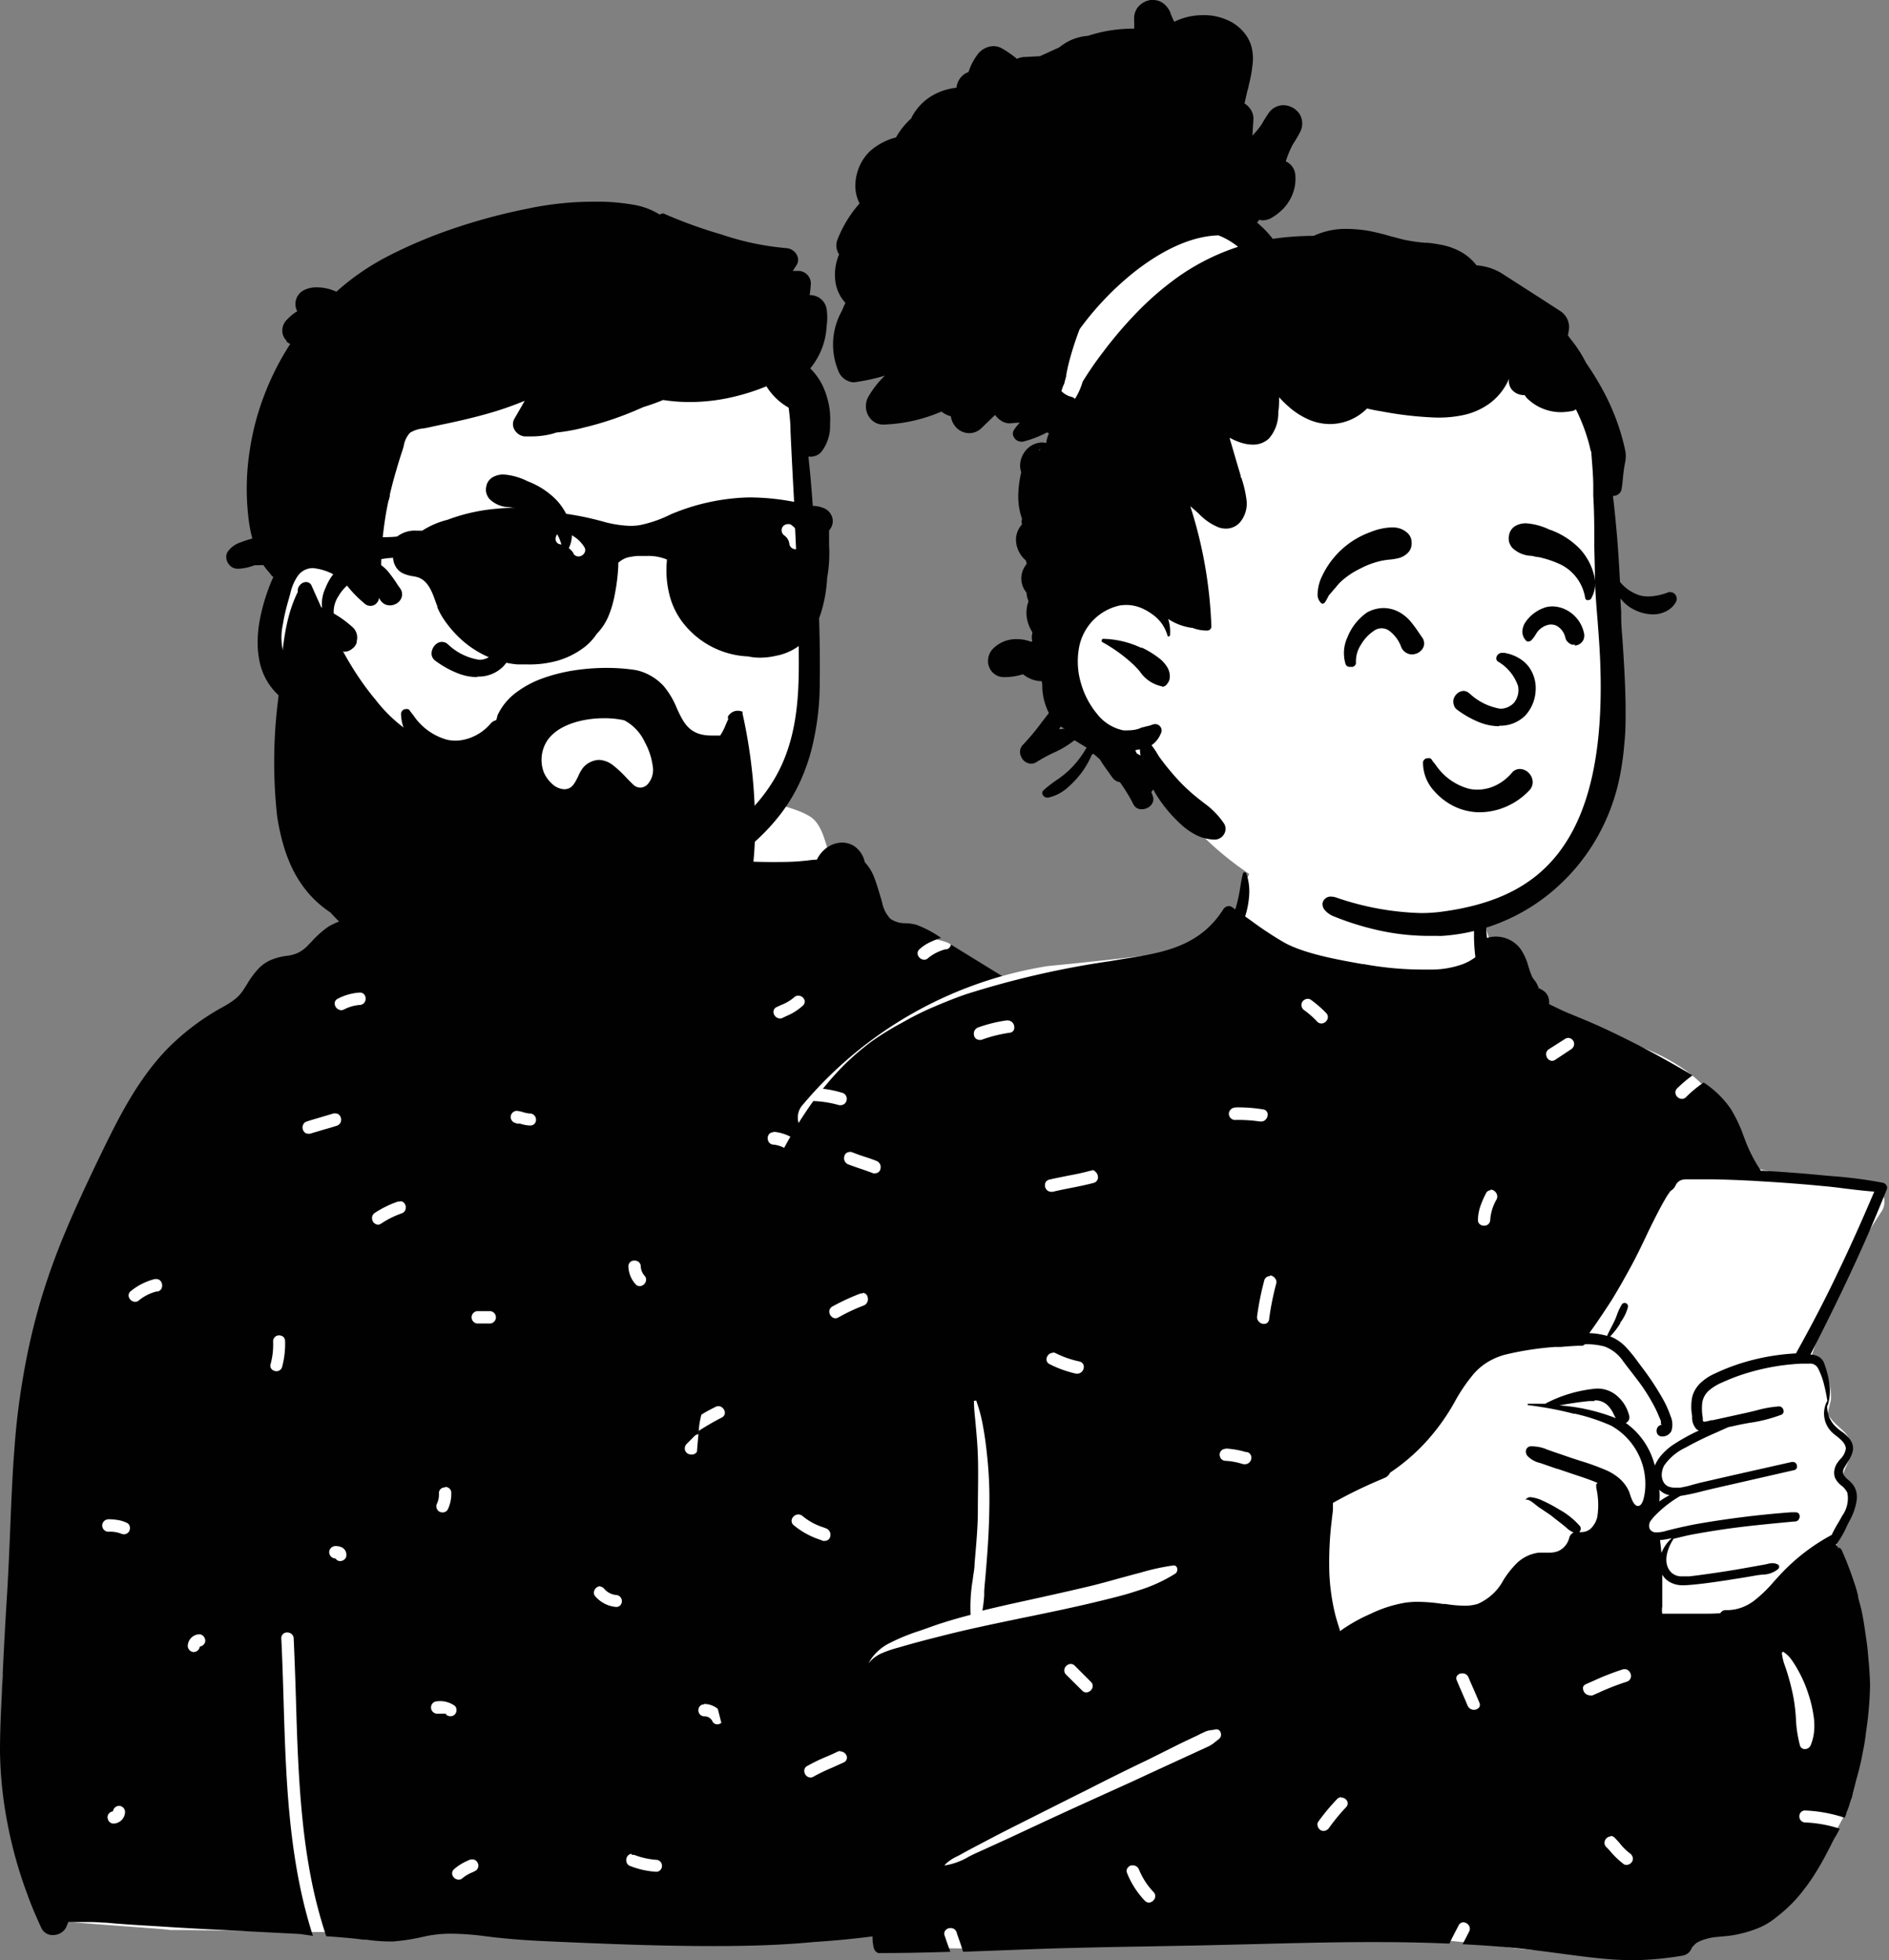 <svg xmlns="http://www.w3.org/2000/svg" viewBox="0 0 184.6 191.56"><rect x="0" y="0" width="184.6" height="191.56" fill="#808080" stroke="none"/><defs><style>.cls-1{fill:#fff;}.cls-2{fill:#010101;}</style></defs><g id="Livello_2" data-name="Livello 2"><g id="Livello_1-2" data-name="Livello 1"><g id="peeps"><g id="bust"><g id="Sweater_Dots" data-name="Sweater Dots"><path id="_Background" data-name=" Background" class="cls-1" d="M16.62,188.61c5,0,10,.19,15,.2,20.56.07,41.32,0,62-.86,5.83-.24,7.28-.23,13.09-.6,3.43,0,13.73-.29,13.22-5-.23-8.7-2.38-17.37-3.06-26-1.3-16.32-2.41-33.15-9-48.41-1.51-3.64-4.76-6-8-8.17-3.23-2.31-4-4.88-7-7.49-.63-.55-4.2-.78-6.13-2.18-2.8-2-4.19-5.38-5.23-5.94-.77-.42-.76-3.31-2.3-4.33-2.07-1.37-8.66-2.39-11-2.58a23.47,23.47,0,0,0-8.46,1.05c-3.61,1.4-5,4.08-6.63,7.54C32.17,92.3,13,103.27,7.07,125.39,2,143.94,1.76,163.83,3.74,182.86c.39,1.39.12,3.57,1.32,4.49C.88,187.59,16.05,188.45,16.62,188.61Z"/><path id="_Ink" data-name=" Ink" class="cls-2" d="M69.67,190.18h0c-5.15,0-10.19-.2-15.78-.45-2.44-.1-4.47-.26-6.37-.5a27,27,0,0,0-3.36-.26,12.05,12.05,0,0,0-2.48.23l-.45.1a19.34,19.34,0,0,1-2.83.43H38a16.61,16.61,0,0,1-2.22-.18l-.29,0c-1-.13-2.2-.24-3.61-.33a45.7,45.7,0,0,1-1.48-5.66c-.35-1.8-.63-3.69-.84-5.79-.4-3.88-.53-7.88-.64-11.74h0c-.06-1.94-.13-3.95-.22-5.91a.58.58,0,0,0-.21-.44.66.66,0,0,0-.43-.15.58.58,0,0,0-.43.18.56.56,0,0,0-.14.41c.1,2,.16,4,.22,6,.23,7.7.48,15.66,2.87,23.06L29.33,189l-5.45-.28h0c-2.36-.12-4.79-.24-7.18-.39l-1.23-.08h0c-1.69-.1-3.44-.2-5.15-.36-.41,0-.85-.06-1.39-.06l-1,0H6.67a5.09,5.09,0,0,1-.25.6,1.45,1.45,0,0,1-1.24.67,1.18,1.18,0,0,1-1.13-.67c-.53-1.15-1-2.23-1.37-3.29a42.34,42.34,0,0,1-1.94-6.9A39.74,39.74,0,0,1,0,171.18c0-1.94.09-3.91.19-5.82h0c0-.52.06-1.06.08-1.58l0-.31c.11-2.36.24-4.79.39-7.18.14-2.23.24-4.5.33-6.69.11-2.72.22-5.54.44-8.3a69.32,69.32,0,0,1,.89-7.09,63.84,63.84,0,0,1,1.62-7,66.1,66.1,0,0,1,2.45-6.83c.8-1.94,1.76-4,3-6.62l.22-.45h0c.93-1.92,1.89-3.91,3-5.78a29.94,29.94,0,0,1,1.78-2.7,21.61,21.61,0,0,1,2.11-2.48,23.63,23.63,0,0,1,5.13-3.86,9.4,9.4,0,0,0,1.14-.7,3.82,3.82,0,0,0,.94-.94l.42-.65a8.62,8.62,0,0,1,1.17-1.58,3.68,3.68,0,0,1,1.28-.85,6.06,6.06,0,0,1,1.51-.37,3.31,3.31,0,0,0,1.1-.32,3.46,3.46,0,0,0,.91-.7l.33-.34h0a9.89,9.89,0,0,1,1.67-1.49,7.9,7.9,0,0,1,3.16-1c4.23-.66,8.29-2.43,12.21-4.15L48.66,85a6.64,6.64,0,0,1,1.72-.55,2.26,2.26,0,0,1,.45,0h.62l.39,0c.53-.07.83-.67,1.09-1.19a3.35,3.35,0,0,1,.28-.53A2.67,2.67,0,0,1,54,82,2.47,2.47,0,0,1,55.24,81a4.92,4.92,0,0,1,1.81-.37,2.15,2.15,0,0,1,1.94.93.83.83,0,0,1,.07.13c1,.23,2.11.48,3.13.72,2.35.54,4.77,1.11,7.2,1.43a44.9,44.9,0,0,0,5.91.4h.14c1,0,1.94,0,2.88-.09l.62-.06a6.54,6.54,0,0,1,.89-.08h0a3,3,0,0,1,1-1.19,2.65,2.65,0,0,1,1.46-.48,2.19,2.19,0,0,1,1.22.37,2.53,2.53,0,0,1,1,1.55,4.45,4.45,0,0,1,.87,1.36c.22.53.38,1.09.55,1.63.06.21.12.42.19.63l.09.34A3.23,3.23,0,0,0,87,89.78a2.5,2.5,0,0,0,1.54.44,5.4,5.4,0,0,1,1,.15,10.78,10.78,0,0,1,2.33,1.22l.1.06a8.84,8.84,0,0,0-1.11.44,4.15,4.15,0,0,0-1,.67.53.53,0,0,0-.15.61.69.69,0,0,0,.6.42.54.54,0,0,0,.4-.17,4.42,4.42,0,0,1,1.69-.85h0l.13,0a.59.59,0,0,0,.4-.46L98,95.43a55.86,55.86,0,0,1,4.68,3.19,30.91,30.91,0,0,1,4.17,3.83,26,26,0,0,1,5.54,9.25,17.29,17.29,0,0,1,.64,2.74c0,.29.08.59.11.88a10.57,10.57,0,0,0,.28,1.76,8,8,0,0,0,.7,1.55c.16.29.32.59.46.9a8.14,8.14,0,0,1,.63,2.67c.11,1.35.16,2.74.21,4.08,0,.72,0,1.45.09,2.18l0,.67a9.21,9.21,0,0,0,.29,2.46,7.76,7.76,0,0,0,.6,1.31,8.59,8.59,0,0,1,.48,1,5.07,5.07,0,0,1,.31,1.14,6.24,6.24,0,0,1,.07,1.14,14.86,14.86,0,0,1-.27,2.31c0,.24-.08.48-.11.72a8.13,8.13,0,0,0-.1,1.3,4.25,4.25,0,0,0,.23,1.27c.12.37.28.72.43,1.07a10.46,10.46,0,0,1,.49,1.25,5.61,5.61,0,0,1,.21,1.91,16.67,16.67,0,0,1-.26,1.88,15.87,15.87,0,0,0-.28,2,23.53,23.53,0,0,0,.52,5h0c0,.3.11.61.16.92.72,4.27,1.33,8.14,1.61,12.17.13,1.93.2,3.86.2,5.76s-.07,3.86-.21,5.75a.58.58,0,0,0-.41-.17,5,5,0,0,0-2.14.35.49.49,0,0,0-.26.32.61.61,0,0,0,0,.51.57.57,0,0,0,.5.29.72.72,0,0,0,.32-.08,3,3,0,0,1,1.18-.18h.35a.57.57,0,0,0,.51-.31.36.36,0,0,1,0,.11h0a3.89,3.89,0,0,0,.19.42c.11.2.23.4.35.6h0a5.5,5.5,0,0,1,.68,1.4,2.72,2.72,0,0,1,.08,1.17,2.54,2.54,0,0,1-.41,1.09,3.7,3.7,0,0,1-2.62,1.39c-3.63.66-7.41,1.11-10.75,1.49-.4-2.67-.74-5.59-1.07-8.93-.3-3.09-.55-6.21-.77-9a.63.63,0,0,0-.22-.44.76.76,0,0,0-.43-.14.57.57,0,0,0-.43.17.51.51,0,0,0-.13.41c.25,3.07.49,6.08.78,9,.33,3.36.68,6.3,1.07,9l-2,.24-1.49.2h0a28.91,28.91,0,0,1-4,.38c-.27,0-.54,0-.79,0a19.23,19.23,0,0,1-2.28-.31,17.64,17.64,0,0,0-2.83-.32,7.42,7.42,0,0,0-.94.06c-1.08.13-2.18.32-3.24.5h0c-1,.17-2,.35-3.06.48-2,.26-4,.46-6.16.6C76.46,190.08,73.24,190.18,69.67,190.18Zm-23.56-8.47a.65.65,0,0,0-.31.08l-.13.06a5,5,0,0,0-1.3.82.53.53,0,0,0-.15.6.67.67,0,0,0,.6.42.54.54,0,0,0,.4-.17,4,4,0,0,1,1-.57h0l.23-.12a.55.55,0,0,0,.27-.33.6.6,0,0,0-.06-.49A.57.57,0,0,0,46.11,181.71Zm15.63-.54a.51.51,0,0,0-.36.15.68.68,0,0,0-.11.77.58.58,0,0,0,.35.28,8.36,8.36,0,0,0,2.51.55h0a.56.56,0,0,0,.56-.55v0a.6.6,0,0,0-.14-.42.57.57,0,0,0-.44-.2,7.67,7.67,0,0,1-2.13-.48l-.06,0a.45.45,0,0,0-.2,0Zm-50.1-4.69h0a.61.61,0,0,0-.6.53.64.64,0,0,0-.38.2.54.54,0,0,0-.15.4.74.74,0,0,0,.17.42.59.59,0,0,0,.41.18h0a1.16,1.16,0,0,0,1.13-1.13.6.6,0,0,0-.58-.6Zm70.79-1.83h0a14,14,0,0,0-1.44.13,11.5,11.5,0,0,1-1.44.13.59.59,0,0,0-.44.2.71.71,0,0,0-.14.42.55.55,0,0,0,.53.59h.05A11.5,11.5,0,0,0,81,176a14,14,0,0,1,1.44-.13.57.57,0,0,0,.44-.2.65.65,0,0,0,.14-.42.56.56,0,0,0-.53-.59Zm28.18-6a.53.53,0,0,0-.42.18.62.62,0,0,0-.14.39.71.71,0,0,0,.14.43.58.58,0,0,0,.44.21,2.9,2.9,0,0,1,1.17.39l.1,0a.53.53,0,0,0,.28.07.66.66,0,0,0,.62-.52.51.51,0,0,0-.29-.59,4.52,4.52,0,0,0-1.88-.61Zm-41.79-2.09a.55.55,0,0,0-.57.54v0a.6.6,0,0,0,.14.43.57.57,0,0,0,.44.2.85.85,0,0,1,.79.48.5.5,0,0,0,.47.3.65.65,0,0,0,.56-.32.57.57,0,0,0,0-.59,2.11,2.11,0,0,0-1.83-1.08Zm-25.23,1a.67.67,0,0,0,.43.16.59.59,0,0,0,.42-.17.6.6,0,0,0,.17-.46.52.52,0,0,0-.17-.39,2.45,2.45,0,0,0-1.73-.44.6.6,0,0,0-.59.62.61.61,0,0,0,.59.59H43a2.3,2.3,0,0,1,.37,0,.45.45,0,0,1,.16,0l.06,0,0,0Zm56.05-8.85a.6.6,0,0,0-.5.27,3.35,3.35,0,0,1-2,1.29.55.55,0,0,0-.42.64.59.59,0,0,0,.57.55.47.47,0,0,0,.17,0,4.63,4.63,0,0,0,2.71-1.84.51.51,0,0,0,0-.54.67.67,0,0,0-.59-.34Zm-80.17,1h0a1.17,1.17,0,0,0-1.12,1.13.61.61,0,0,0,.58.61h0a.63.63,0,0,0,.6-.54.66.66,0,0,0,.37-.19.55.55,0,0,0,.16-.4.67.67,0,0,0-.18-.42.53.53,0,0,0-.41-.19Zm39.2-4.7a.65.65,0,0,0-.36.12.68.68,0,0,0-.23.3.54.54,0,0,0,.13.61,3,3,0,0,0,2,1h0a.54.54,0,0,0,.56-.54v0a.6.6,0,0,0-.14-.42.58.58,0,0,0-.44-.21,1.75,1.75,0,0,1-1.14-.6A.57.57,0,0,0,58.67,155.05Zm26.38-.52h0a.6.6,0,0,0-.42.18.53.53,0,0,0-.18.42v0h0a.59.59,0,0,0-.27.49.63.63,0,0,0,.59.61h0a.85.85,0,0,0,.77-.5,1.7,1.7,0,0,0,.1-.63.69.69,0,0,0-.18-.42.56.56,0,0,0-.41-.18Zm-52.27-3.4h0a.61.61,0,0,0-.45.2.58.58,0,0,0-.16.4.69.69,0,0,0,.18.43.62.62,0,0,0,.43.18h0a.56.56,0,0,0,.47.26h0a.69.69,0,0,0,.43-.18.55.55,0,0,0,.17-.42.81.81,0,0,0-.5-.77,1.47,1.47,0,0,0-.62-.1Zm71.66-5.74a.7.7,0,0,0-.53.24.61.61,0,0,0-.13.52,8.1,8.1,0,0,1,0,3.33.55.55,0,0,0,.11.51.67.67,0,0,0,.52.25.53.53,0,0,0,.54-.44,9.85,9.85,0,0,0,0-4,.5.5,0,0,0-.51-.43Zm-93.87,3.13h0a.6.6,0,0,0-.58.62.61.61,0,0,0,.58.59h0a3,3,0,0,1,1.22.17.89.89,0,0,0,.32.08.6.6,0,0,0,.51-.29.7.7,0,0,0,.05-.51.51.51,0,0,0-.27-.32,3.31,3.31,0,0,0-.91-.28,6.2,6.2,0,0,0-1-.07Zm32.92-3.12a.56.56,0,0,0-.6.54.06.06,0,0,0,0,0,2.06,2.06,0,0,1-.17,1,.61.61,0,0,0,.21.82.58.58,0,0,0,.31.08.56.56,0,0,0,.52-.29,3.5,3.5,0,0,0,.34-1.62.55.55,0,0,0-.18-.43.66.66,0,0,0-.42-.15ZM85.54,142a.58.58,0,0,0-.51.29.7.7,0,0,0,0,.51.51.51,0,0,0,.27.32,2.89,2.89,0,0,0,2.44,0,.49.49,0,0,0,.26-.32.61.61,0,0,0,0-.51.57.57,0,0,0-.5-.29.88.88,0,0,0-.32.07,1.52,1.52,0,0,1-1.22,0A.88.88,0,0,0,85.54,142ZM68.3,140.16a.59.59,0,0,0-.42.17l-.78.78a.64.64,0,0,0-.18.45.58.58,0,0,0,.18.41.63.63,0,0,0,.43.17A.59.59,0,0,0,68,142l.79-.78a.66.66,0,0,0,.17-.46.54.54,0,0,0-.17-.4A.66.66,0,0,0,68.3,140.16Zm43-2.62a.63.63,0,0,0,.42.16.59.59,0,0,0,.42-.17.66.66,0,0,0,.17-.46.54.54,0,0,0-.17-.4,2.09,2.09,0,0,0-1.48-.44.6.6,0,0,0-.59.62.6.6,0,0,0,.59.59H111l.19,0h0l.06,0h0l0,0Zm-12.11-3.65a.68.68,0,0,0-.62.52.52.52,0,0,0,.29.6l.79.39.78.39a.55.55,0,0,0,.28.07.65.65,0,0,0,.62-.51.5.5,0,0,0-.29-.6L99.44,134A.64.64,0,0,0,99.16,133.89ZM27.29,130.5a.57.57,0,0,0-.6.54v.05a7.22,7.22,0,0,1-.24,2.19.51.51,0,0,0,.07.49A.63.63,0,0,0,27,134a.56.56,0,0,0,.57-.42,8.73,8.73,0,0,0,.29-2.51.6.6,0,0,0-.19-.44A.66.66,0,0,0,27.29,130.5Zm19.33-2.37a.61.61,0,0,0,0,1.21h1.31a.61.61,0,0,0,0-1.21ZM15.31,125a.48.48,0,0,0-.2,0,6.08,6.08,0,0,0-2.36,1.2.52.52,0,0,0-.14.6.66.66,0,0,0,.6.42.56.56,0,0,0,.4-.17,4.4,4.4,0,0,1,1.69-.84l.13,0a.58.58,0,0,0,.35-.28.7.7,0,0,0-.11-.77A.51.51,0,0,0,15.31,125ZM62,123.19a.57.57,0,0,0-.44.17.56.56,0,0,0-.15.41,2.7,2.7,0,0,0,.7,1.73.55.55,0,0,0,.41.19.66.66,0,0,0,.57-.4.57.57,0,0,0-.12-.64,1.45,1.45,0,0,1-.35-.88.57.57,0,0,0-.2-.44.65.65,0,0,0-.42-.14Zm25.36.24a.57.57,0,0,0-.43.17.63.63,0,0,0,0,.86l0,0,.05.09a.61.61,0,0,1,.07.14l0,0a1.94,1.94,0,0,0,.34.47.58.58,0,0,0,.43.18.56.56,0,0,0,.42-.18.61.61,0,0,0,.17-.43.59.59,0,0,0-.17-.42s0,0,0,0l-.06-.08s0-.1-.07-.14h0l0-.05a2.21,2.21,0,0,0-.33-.47A.59.59,0,0,0,87.38,123.43Zm-48.29-6a.45.45,0,0,0-.2,0,9.91,9.91,0,0,0-2.24,1.1.66.66,0,0,0-.25.32.77.77,0,0,0,0,.37.62.62,0,0,0,.55.46.57.57,0,0,0,.31-.1,9,9,0,0,1,2-1,.59.59,0,0,0,.35-.29.71.71,0,0,0,.06-.41.78.78,0,0,0-.18-.35A.47.47,0,0,0,39.09,117.4Zm56.11-2.08a.55.55,0,0,0-.56.55s0,0,0,0a.6.6,0,0,0,.14.42.54.54,0,0,0,.44.2A.86.86,0,0,1,96,117a.53.53,0,0,0,.48.3A.68.68,0,0,0,97,117a.57.57,0,0,0,0-.58,2.1,2.1,0,0,0-1.83-1.09Zm-19.6-4.7a.53.53,0,0,0-.42.18.62.62,0,0,0-.14.39.71.71,0,0,0,.14.43.58.58,0,0,0,.44.21,2.9,2.9,0,0,1,1.17.39h0l.09,0a.64.64,0,0,0,.28.07.67.67,0,0,0,.62-.52.5.5,0,0,0-.29-.59,4.52,4.52,0,0,0-1.88-.61Zm-42.79-1.84a.63.63,0,0,0-.19,0l-1.31.39h0c-.43.13-.87.25-1.31.4a.53.53,0,0,0-.34.28.65.65,0,0,0,.11.76.44.44,0,0,0,.36.15.58.58,0,0,0,.19,0l1.31-.39c.43-.12.88-.25,1.31-.39a.63.63,0,0,0,.35-.29.68.68,0,0,0,.06-.4.62.62,0,0,0-.18-.36.48.48,0,0,0-.36-.15Zm17.7,1h.07l.09,0,.17,0h0l.17.05a3.34,3.34,0,0,0,.83.13h0a.54.54,0,0,0,.56-.54v0a.6.6,0,0,0-.14-.42.55.55,0,0,0-.44-.21,3.05,3.05,0,0,1-.67-.13,2.8,2.8,0,0,0-.64-.13h0a.6.6,0,0,0-.58.6.59.59,0,0,0,.17.42.65.65,0,0,0,.42.19Zm50.19-4.87h0a.6.6,0,0,0-.58.63.62.62,0,0,0,.58.58,11.66,11.66,0,0,1,2.72.24l.15,0a.52.52,0,0,0,.41-.18.68.68,0,0,0,.19-.39.63.63,0,0,0-.08-.38.58.58,0,0,0-.35-.24,13,13,0,0,0-3-.28ZM78,97.3a.56.56,0,0,0-.4.17,4.44,4.44,0,0,1-1.28.75h0l-.43.2a.51.51,0,0,0-.29.59.66.66,0,0,0,.62.52.53.53,0,0,0,.28-.07l.38-.18h0a5.39,5.39,0,0,0,1.57-1,.51.51,0,0,0,.15-.6A.66.66,0,0,0,78,97.3ZM35.15,97h0a5.32,5.32,0,0,0-2.14.6.51.51,0,0,0-.29.59.68.68,0,0,0,.63.53.64.64,0,0,0,.27-.07,4,4,0,0,1,1.53-.44.58.58,0,0,0,.44-.21.6.6,0,0,0,.14-.42.63.63,0,0,0-.14-.4.53.53,0,0,0-.42-.18Zm17.5-2.09a.61.61,0,0,0-.39.15.7.7,0,0,0-.21.35.53.53,0,0,0,.28.63,3,3,0,0,1,1.09,1.35.51.51,0,0,0,.47.3.7.7,0,0,0,.56-.32.59.59,0,0,0,0-.59,5.52,5.52,0,0,0-.63-1,3,3,0,0,0-.89-.78A.6.6,0,0,0,52.65,94.94Z"/></g><g id="Short_4" data-name="Short 4"><path id="_Background-2" data-name=" Background-2" class="cls-1" d="M78.25,55.85a69,69,0,0,1,.12-9.2c.18-2.3-.9-11.37-2.93-10.53-3.41-2.7-8-3.3-12.2-3.58-8.83-.59-18.22.76-25,6.7-3.37,3.09-6.65,7.58-6.39,12.25-3.06,4.43-7.38,10.5-3.56,15.68,1.3,1.66,3.36,2.27,5,3.52,3.27,2.65,5.33,6.44,8.64,9.07,8.76,7.88,23.64,9.52,32.25.56,6.66-6.49,5.58-16.19,4.41-24.47C77.76,50.29,78.88,61.43,78.25,55.85Z"/><path id="_Ink-2" data-name=" Ink-2" class="cls-2" d="M62,86.75a19.73,19.73,0,0,1-2.88-.21,15.73,15.73,0,0,1-3.25-.79,6.49,6.49,0,0,1-1.52-.8,7.36,7.36,0,0,1-1.24-1.19,1,1,0,0,1-.1-1,.59.59,0,0,1,.55-.36h.09a18.06,18.06,0,0,1,3.18.62l.15.05a15.79,15.79,0,0,0,3.26.7c.56.05,1.12.08,1.68.08A17,17,0,0,0,67,83.13a15.91,15.91,0,0,0,8.52-6.75c2.4-3.85,2.57-8.32,2.54-12.2,0-4.52-.18-9.25-.44-14.06l0-.78c-.11-2-.25-4.59-.37-7.23,0-.88-.1-1.6-.18-2.27a6,6,0,0,1-2.17-2.09,20.93,20.93,0,0,1-3.09,1,18.68,18.68,0,0,1-4.41.54,17.41,17.41,0,0,1-2.6-.2q-.94.39-1.92.69l-.53.23a32,32,0,0,1-4.83,1.66l-.41.1a17.06,17.06,0,0,1-2.75.5,4.13,4.13,0,0,1-.5.15,8.12,8.12,0,0,1-1.91.23l-.68,0a1.3,1.3,0,0,1-1-.67,1.06,1.06,0,0,1,0-1.06c.33-.58.68-1.16,1-1.75a32.5,32.5,0,0,1-3.71,1.28c-1.11.31-2.33.61-3.84.93l-1,.21h0l-1,.22-.36.06a3,3,0,0,0-1.29.42,2.51,2.51,0,0,0-.62,1.31l-.11.38c-.24.71-.44,1.37-.62,2A38.34,38.34,0,0,0,37.75,50a39.17,39.17,0,0,0-.49,4.17c0,.58,0,1.17-.07,1.74,0,.81,0,1.64-.13,2.46a1,1,0,0,1-.29.61.81.81,0,0,1-.57.23.87.87,0,0,1-.59-.24l-.21-.18-.1-.09a10.83,10.83,0,0,1-1.39-1.48,3.28,3.28,0,0,1-.2-.31h0l-.11-.08a5.41,5.41,0,0,0-3-1.31,1.8,1.8,0,0,0-1.47.72A4.8,4.8,0,0,0,28.37,58L28.09,59a19,19,0,0,0-.46,2.09,5.9,5.9,0,0,0,1,4.68,2.76,2.76,0,0,0,1.7,1l.3,0a3.91,3.91,0,0,0,.68-.06h0l.14,0h1.18a.6.6,0,0,1,.52.3.86.86,0,0,1,0,.81,2.7,2.7,0,0,1-.43.63,3.24,3.24,0,0,1,.38.36,1.91,1.91,0,0,1,.91.68,1.6,1.6,0,0,1,.31.84c0,.07,0,.14,0,.23l.33.52c.07.13.15.24.21.35a16.66,16.66,0,0,0,2.88,3.44c.41.36.83.73,1.24,1.07.72.6,1.42,1.23,2.08,1.89l.12.12a8.26,8.26,0,0,1,1.3,1.69,2.72,2.72,0,0,1,.29,2,.71.71,0,0,1-.66.5.57.57,0,0,1-.31-.1,7.51,7.51,0,0,1-1.59-1.83,12.57,12.57,0,0,0-1-1.3c-.49-.52-1-1-1.53-1.51h0c-.49-.47-1-1-1.48-1.46a11.69,11.69,0,0,1-2.19-3.28,1.74,1.74,0,0,1-1.21.5,1.66,1.66,0,0,1-.92-.28,1.82,1.82,0,0,1-.63-.72c-.21.09-.43.17-.65.24a1.21,1.21,0,0,1-.38.06,1.12,1.12,0,0,1-.95-.54,1.45,1.45,0,0,1-.23-.67,1.35,1.35,0,0,1,.13-.71,4.66,4.66,0,0,1,.87-1.32,5.47,5.47,0,0,1-3-1.45,6.14,6.14,0,0,1-1.7-3.26,8.93,8.93,0,0,1-.16-1.86,11.7,11.7,0,0,1,.17-1.86,18.76,18.76,0,0,1,1.1-3.8c.09-.23.18-.43.28-.63a.17.17,0,0,1-.15-.07l-.36-.45a4.23,4.23,0,0,1-.63-.89l-.16-.31c-.19-.37-.36-.74-.51-1.12a14.58,14.58,0,0,1-.67-3.19,24.1,24.1,0,0,1,.18-6.46,25.22,25.22,0,0,1,1.43-5.34,26.38,26.38,0,0,1,2.5-4.91,2.11,2.11,0,0,1-.31-.21l-.05,0L28,33.29a1.32,1.32,0,0,1-.41-.94A1.49,1.49,0,0,1,28,31.28l.17-.17a4.24,4.24,0,0,1,.73-.6l.15-.09a1.49,1.49,0,0,1-.12-1.13,1.53,1.53,0,0,1,.76-.93A2.73,2.73,0,0,1,31,28.08a4.52,4.52,0,0,1,1.87.43,24,24,0,0,1,4.9-3.4,46.86,46.86,0,0,1,6.7-2.83,56.87,56.87,0,0,1,7-1.87,31.31,31.31,0,0,1,6.33-.7h1a20.59,20.59,0,0,1,2.93.27,7.14,7.14,0,0,1,2.76,1,.32.32,0,0,1,.24-.11.28.28,0,0,1,.13,0,45.75,45.75,0,0,0,5.49,2l.44.14a26.8,26.8,0,0,0,6.08,1.24,1.22,1.22,0,0,1,.6.22,1.1,1.1,0,0,1,.41.47.94.94,0,0,1-.06,1l-.35.54.17,0h0l.39,0h.09a1.24,1.24,0,0,1,1.12,1.22,11,11,0,0,1-.12,1.14h0a1.65,1.65,0,0,1,.66.12,1.6,1.6,0,0,1,1,1.25,5.82,5.82,0,0,1,0,1.67A7,7,0,0,1,79.18,36a6.36,6.36,0,0,1,1,1.29,6.87,6.87,0,0,1,.64,1.54,7.21,7.21,0,0,1,.3,2.53l0,.25a4.08,4.08,0,0,1-.89,2.59,1.4,1.4,0,0,1-1,.43H79c.24,2.13.4,4.31.54,6.36l.07,1c.29,4.34.57,9.49.5,14.73a26.71,26.71,0,0,1-.85,6.7,19.34,19.34,0,0,1-1.15,3.14,16.71,16.71,0,0,1-1.77,2.92,19.74,19.74,0,0,1-2.12,2.36,18,18,0,0,1-2.48,2A17.3,17.3,0,0,1,62,86.75ZM33.72,63.69h0a1.63,1.63,0,0,1-1-.42,5,5,0,0,1-.76-.89l-.23-.31a1.1,1.1,0,0,1-.26.31l-.06,0a1.22,1.22,0,0,1-.76.31h0a1.51,1.51,0,0,1-.62-.17,1.08,1.08,0,0,1-.51-.6,1.28,1.28,0,0,1,.46-1.53l-.09-.07a1.7,1.7,0,0,1-.51-.49l0-.05h0a.49.49,0,0,1,.16-.67l.12,0A1.41,1.41,0,0,1,30,59a4.94,4.94,0,0,1,1.93.6l.18.08a10.56,10.56,0,0,1,2.41,1.67,1.37,1.37,0,0,1,.34,1.31v0a.36.36,0,0,0,0,.11,1.06,1.06,0,0,1-.41.6A1.2,1.2,0,0,1,33.72,63.69Z"/></g><g id="Calm"><path id="_Ink-3" data-name=" Ink-3" class="cls-2" d="M44.8,74.58a5.7,5.7,0,0,1-3.19-.94,6,6,0,0,1-1.33-1.14,4.15,4.15,0,0,1-1.09-2.75.43.43,0,0,1,.11-.28.48.48,0,0,1,.27-.17h.11a.45.45,0,0,1,.2,0,.39.39,0,0,1,.2.2l.35.45a5.81,5.81,0,0,0,3.26,2.34,3.81,3.81,0,0,0,.82.09,4.14,4.14,0,0,0,1.4-.26,4.75,4.75,0,0,0,2-1.37,1.06,1.06,0,0,1,.8-.4h0a1.24,1.24,0,0,1,.85.38,1.36,1.36,0,0,1,.4.86,1.19,1.19,0,0,1-.33.86,6.68,6.68,0,0,1-3,1.85A6.21,6.21,0,0,1,44.8,74.58Zm1.8-8.41h0a5.25,5.25,0,0,1-1.88-.38,9.52,9.52,0,0,1-2.22-1.25.92.92,0,0,1-.31-.49,1.07,1.07,0,0,1,.05-.56,1.25,1.25,0,0,1,.37-.54.89.89,0,0,1,.58-.22.87.87,0,0,1,.45.13l.15.12h0a5.69,5.69,0,0,0,3.05,1.5,1.8,1.8,0,0,0,1.35-.61,1.94,1.94,0,0,0,.38-1.61,4.39,4.39,0,0,0-2-2.42.37.37,0,0,1-.1-.44A.57.57,0,0,1,47,59h.13a4.1,4.1,0,0,1,1.44.53,3.3,3.3,0,0,1,1,.89,3.6,3.6,0,0,1,.62,2.38,3.8,3.8,0,0,1-1,2.32,3.4,3.4,0,0,1-2.52,1ZM32.13,60.36a.66.66,0,0,1-.21,0,.43.43,0,0,1-.29-.25,3.57,3.57,0,0,1,.18-2.65A5.36,5.36,0,0,1,33.74,55a3.3,3.3,0,0,1,1.59-.41,3.18,3.18,0,0,1,1.54.4,3.85,3.85,0,0,1,1.06.87A12.52,12.52,0,0,1,38.76,57c.1.16.22.33.33.48a1,1,0,0,1,.16.9,1.14,1.14,0,0,1-.66.68,1.15,1.15,0,0,1-.48.1,1.32,1.32,0,0,1-.44-.08,1.21,1.21,0,0,1-.62-.66,3.47,3.47,0,0,0-1.19-1.58,1.28,1.28,0,0,0-1.28-.1,4.19,4.19,0,0,0-1.48,1.48,2.82,2.82,0,0,0-.49,1.73.4.4,0,0,1-.13.33.47.47,0,0,1-.27.12ZM54,58.22a.84.84,0,0,1-.27,0,1.16,1.16,0,0,1-.43-.25.83.83,0,0,1-.23-.43,1.76,1.76,0,0,0-.62-1,1.23,1.23,0,0,0-1-.26,1.89,1.89,0,0,0-1.06.64,2.27,2.27,0,0,0-.22.32h0a2.07,2.07,0,0,1-.44.58.43.43,0,0,1-.27.1l-.12,0a1.25,1.25,0,0,1-.47-1,1.93,1.93,0,0,1,.35-.95,3.78,3.78,0,0,1,2-1.42,3.05,3.05,0,0,1,.6-.06A3,3,0,0,1,53.6,55,3.28,3.28,0,0,1,55,57a1.16,1.16,0,0,1-.05.61.86.86,0,0,1-.4.44A.84.84,0,0,1,54,58.22Zm-24.64-4h0a.31.31,0,0,1-.15-.08,1.15,1.15,0,0,1-.33-1,4,4,0,0,1,.42-1.6A8.37,8.37,0,0,1,31.15,49a8.94,8.94,0,0,1,2.9-1.78,6.46,6.46,0,0,1,2.07-.45h.13a2.45,2.45,0,0,1,.77.15,2,2,0,0,1,.69.42,1.28,1.28,0,0,1,.38.93,1.37,1.37,0,0,1-.38,1,2,2,0,0,1-.82.47,4.4,4.4,0,0,1-.88.16,8.7,8.7,0,0,0-.87.13,7.75,7.75,0,0,0-2.08.76,7.6,7.6,0,0,0-2,1.39c-.13.13-.25.28-.37.42h0c-.11.13-.21.26-.32.38s-.24.26-.37.43a1,1,0,0,0-.1.18,1.19,1.19,0,0,0-.08.16l-.14.24c-.09.14-.13.18-.17.19A.28.28,0,0,1,29.4,54.19Zm25.88-.33h-.05a.26.26,0,0,1-.15-.07.29.29,0,0,1-.08-.14,4.41,4.41,0,0,0-2.37-3.26,10,10,0,0,0-2.2-.75c-.21-.05-.44-.08-.66-.11h0a2.78,2.78,0,0,1-1.91-.81,1.61,1.61,0,0,1-.3-.58,1.45,1.45,0,0,1,0-.62,1.28,1.28,0,0,1,.7-.95,2.07,2.07,0,0,1,1-.23,6.24,6.24,0,0,1,2.34.66l0,0h0l.17.07a7.66,7.66,0,0,1,2.67,1.79,5.8,5.8,0,0,1,1.38,2.54,3.08,3.08,0,0,1-.28,2.31.24.24,0,0,1-.13.11A.2.2,0,0,1,55.28,53.86Z"/></g><g id="Full_3" data-name="Full 3"><path id="_Ink-4" data-name=" Ink-4" class="cls-2" d="M55.78,98.37h0a38,38,0,0,1-13.21-2.45A30.87,30.87,0,0,1,36.83,93a21.61,21.61,0,0,1-4.54-3.83,10.46,10.46,0,0,1-2.1-1.83,11.29,11.29,0,0,1-1.51-2.24,14.63,14.63,0,0,1-1-2.57,22,22,0,0,1-.6-2.79,48.68,48.68,0,0,1,.11-11.46c.08-.76.15-1.55.21-2.31.23-2.79.47-5.66,1.71-8.14a.75.75,0,0,1,.19-.64.81.81,0,0,1,.61-.31.59.59,0,0,1,.56.4c1.7,3.84,3.46,7.81,6.23,11.1a14.37,14.37,0,0,0,3.63,3.34A9,9,0,0,0,44.9,73.4c1.92,0,3.21-1.21,3.72-3.5a5.86,5.86,0,0,1,1.75-2.17A9.84,9.84,0,0,1,53,66.3a16.79,16.79,0,0,1,3.12-.79,21.08,21.08,0,0,1,3.18-.24,18.4,18.4,0,0,1,2.87.22,5.2,5.2,0,0,1,2.7,1.57,8.06,8.06,0,0,1,1.27,2.15c.66,1.43,1.23,2.67,3.39,2.67.23,0,.46,0,.7,0l.15,0h0a5.42,5.42,0,0,0,.56-1.1c.07-.15.13-.3.2-.44s0-.07,0-.11a1.7,1.7,0,0,1,0-.22,1.27,1.27,0,0,1,.4-.4,1.06,1.06,0,0,1,.55-.15,1.27,1.27,0,0,1,.47.09,1.09,1.09,0,0,1,0,.17,50.94,50.94,0,0,1,1.22,12,34.45,34.45,0,0,1-.68,6,25.66,25.66,0,0,1-1.84,5.66,18.58,18.58,0,0,1-7,3.83,25.52,25.52,0,0,1-4.14.92A32.42,32.42,0,0,1,55.78,98.37ZM59,70.19c-1.9,0-4.32.55-5.45,2.08a3.45,3.45,0,0,0-.4,3.22,3.16,3.16,0,0,0,.78,1.09,1.86,1.86,0,0,0,1.21.55,1.21,1.21,0,0,0,.38-.06c.48-.16.74-.71,1-1.24A3.51,3.51,0,0,1,57,75a2.19,2.19,0,0,1,1.53-.74,2.41,2.41,0,0,1,1.42.56A11.07,11.07,0,0,1,61.21,76c.27.28.53.55.78.77a1,1,0,0,0,.59.2,1,1,0,0,0,.71-.33,2.13,2.13,0,0,0,.53-1.48A6.77,6.77,0,0,0,63,72.5a4.56,4.56,0,0,0-2-2.11A9,9,0,0,0,59,70.19Z"/></g><g id="Sunglasses"><path id="_Ink-5" data-name=" Ink-5" class="cls-2" d="M51.49,64.93c-.3,0-.61,0-.92,0a9,9,0,0,1-3.06-.82,9.84,9.84,0,0,1-2.34-1.53,11,11,0,0,1-1.59-1.76,6.9,6.9,0,0,1-.84-1.47l0-.09-.17-.45c-.37-1.05-.8-2.24-2-2.46l-.29-.05a3.59,3.59,0,0,1-.9-.27,1.6,1.6,0,0,1-.7-.64,1.93,1.93,0,0,1-.27-.88l-.65.05c-.91.19-4.19.37-6.78.47-2.9.13-5.7.21-6.11.21a5,5,0,0,1-1.54.34,1.15,1.15,0,0,1-.72-.19,1.29,1.29,0,0,1-.45-.63A1.06,1.06,0,0,1,22.2,54a2.43,2.43,0,0,1,1.32-1,9.49,9.49,0,0,1,1.63-.48s3.9,0,7.47,0c3.77,0,5.86,0,6.21-.1a2.79,2.79,0,0,1,1.88-.56l.55,0a8.24,8.24,0,0,1,2.46-1.06l.47-.17a18,18,0,0,1,4.41-.92,15.75,15.75,0,0,1,1.7-.08,20.66,20.66,0,0,1,2.94.21,17.5,17.5,0,0,1,1.93.35,28.53,28.53,0,0,1,3.43.69l.23.06a11,11,0,0,0,2.76.45,5.62,5.62,0,0,0,.92-.07,12.16,12.16,0,0,0,2.93-1l.12-.06a20.9,20.9,0,0,1,7.59-1.65,23.11,23.11,0,0,1,5.43.65,6.68,6.68,0,0,0,.89.18h0a2.58,2.58,0,0,1,.87.16,1.43,1.43,0,0,1,1,1,1.3,1.3,0,0,1,0,.65,1.48,1.48,0,0,1-.32.59c0,.45,0,.92,0,1.41h0a13.77,13.77,0,0,1-.19,3.23,13.67,13.67,0,0,1-.71,3.74,6.89,6.89,0,0,1-1.3,2.24,5.48,5.48,0,0,1-3,1.63,6.94,6.94,0,0,1-1.57.18,5.35,5.35,0,0,1-1.13-.12,8.51,8.51,0,0,1-6.52-3.48,7.44,7.44,0,0,1-1.25-2.85,9.64,9.64,0,0,1-.18-3v-.14a4.69,4.69,0,0,0-1.93-.35l-.64,0h-.32a8.09,8.09,0,0,0-.92.14,2.32,2.32,0,0,0-.94.53l0,.38a19.63,19.63,0,0,1-.37,2.86,9.92,9.92,0,0,1-.6,2,5.55,5.55,0,0,1-1.13,1.7,5.51,5.51,0,0,1-1.23,1.32,8,8,0,0,1-2.65,1.32A10.19,10.19,0,0,1,51.49,64.93ZM54.9,52a.64.64,0,0,0-.6.59.52.52,0,0,0,.43.6,2,2,0,0,1,1.3.85l0,.05a.59.59,0,0,0,.5.29.67.67,0,0,0,.58-.34.52.52,0,0,0,0-.56A3.24,3.24,0,0,0,55.05,52ZM77,51.22a.63.63,0,0,0-.54.3.62.62,0,0,0,.19.81l0,0a1.18,1.18,0,0,1,.48.75v0a.61.61,0,0,0,.61.59h0a.62.62,0,0,0,.44-.18.56.56,0,0,0,.14-.41,2.39,2.39,0,0,0-1.08-1.84A.6.6,0,0,0,77,51.22Z"/></g></g><g id="bust-2"><g id="Paper"><path id="_Background-3" data-name=" Background-3" class="cls-1" d="M169.88,113.82c-1.32-5.11-2.53-7.28-4.87-9-2.19-1.67-5.38-3.06-10-4.08-4.86-.85-5-3.38-6.21-7.44a1.76,1.76,0,0,0-2.88-.66,3.34,3.34,0,0,0-.33-.32c.1-.58-.75-2.25-.72-2.8.3-5.81-1.6-8.73-6.35-9.82a53.54,53.54,0,0,0-9-.09c-4.39,1.21-8.72,5.07-8.06,9.72a8.57,8.57,0,0,1-4.86,3.49q-7.11.9-14.21,1.59a39.35,39.35,0,0,0-23.92,13.53,1.85,1.85,0,0,0-.22,2.26c-.38,1.63-2.52,5.57-.84,6.68-2.76,6.6-9.11,19.37-9.12,23,0,15.32,1.6,35.26,16.72,43.74a4.3,4.3,0,0,1,1,2.14,5.76,5.76,0,0,0,5.72,4.62c13,.28,25.62-1.3,38.63-1.38a158.64,158.64,0,0,1,17.63,1.39,36.34,36.34,0,0,0,14.8-1.39,1.94,1.94,0,0,0,2,.82c5-1,9-4,12.46-7.38,1.07-1.94,5.24-7.48,3.58-9.4,1.5-6.35,1.42-13.18-1.25-19.23.38-1.11-.31-2.32,0-3.47.23-.83.81-1.17,1.1-2a6.1,6.1,0,0,0-.5-3.88c-.19-.59.35-1.22.5-1.82.7-2.82-.91-2.58-2.08-4.47,0,0,.32-1.35.32-1.34a5.41,5.41,0,0,0-.66-3,1.39,1.39,0,0,0-1.39-.82,52,52,0,0,1,2.05-5.37,55.83,55.83,0,0,1,5-9.32,1.8,1.8,0,0,0-1.57-2.69A77.65,77.65,0,0,1,169.88,113.82Z"/><path id="_Ink-6" data-name=" Ink-6" class="cls-2" d="M159.7,191.56h0a33.28,33.28,0,0,1-3.46-.19c-1.3-.13-2.61-.31-3.88-.48h0c-1.47-.19-3-.4-4.49-.54s-3.16-.26-4.94-.35l.36-.69h0l.27-.53a.59.59,0,0,0,0-.59.68.68,0,0,0-.56-.33.5.5,0,0,0-.46.31l-.3.57c-.2.39-.41.79-.6,1.2-2.31-.1-4.76-.15-7.48-.15-4,0-8,.11-12,.21l-5,.12-4.86.09h0c-3.54.06-7.2.13-10.8.25l-4.49.17h0l-2.89.11c-.14-.45-.29-.9-.45-1.34-.06-.17-.13-.37-.19-.57a.59.59,0,0,0-.59-.41.63.63,0,0,0-.52.25.51.51,0,0,0-.06.48c.07.2.14.4.2.59h0l.36,1c-2.58.08-4.56.12-6.43.12h-.47a.57.57,0,0,1-.18,0l0,.07V191l0,0h0v-.16a.68.68,0,0,1-.39-.44,4.58,4.58,0,0,1-.07-1.88,2.28,2.28,0,0,0-.62-.85,5.24,5.24,0,0,0-1.78-.85,9.17,9.17,0,0,1-1.17-.46,13.26,13.26,0,0,1-2.06-1.3,17,17,0,0,1-3.48-3.56,25.65,25.65,0,0,1-1.53-2.31q-.68-1.16-1.29-2.46a43.14,43.14,0,0,1-2-5.17c-.56-1.74-1-3.57-1.48-5.45s-.76-3.67-1-5.58a91.12,91.12,0,0,1-1-11.3,75.62,75.62,0,0,1,.37-9.4c.72-.47,1.47-.9,2.24-1.3a.51.51,0,0,0,.29-.6.75.75,0,0,0-.22-.36.6.6,0,0,0-.68-.08c-.48.24-1,.51-1.46.81a73.13,73.13,0,0,1,2.07-10.57A71.71,71.71,0,0,1,74,117.59c.86-2,1.67-3.63,2.48-5.13a42,42,0,0,1,3-4.86A10.59,10.59,0,0,1,82,108a.63.63,0,0,0,.19,0,.59.59,0,0,0,.55-.52.61.61,0,0,0-.07-.4.55.55,0,0,0-.35-.28,10.19,10.19,0,0,0-1.9-.4,28,28,0,0,1,2.11-2.36,25.8,25.8,0,0,1,2.64-2.26A27.59,27.59,0,0,1,88.05,100c1-.57,2-1.09,3.1-1.56s2.1-.88,3.23-1.27a88.27,88.27,0,0,1,14.09-3.24l1.32-.22c3.82-.6,7.43-1.17,9.77-4.87a.64.64,0,0,1,.53-.29.46.46,0,0,1,.28.08l.35.24v0a15,15,0,0,0,.47-2.09c.08-.46.16-1,.28-1.42a.15.15,0,0,1,.15-.12.2.2,0,0,1,.18.12,5.42,5.42,0,0,1,.28,2,8.62,8.62,0,0,1-.4,2.2l.55.39a35.12,35.12,0,0,0,3.25,2.15c2,1.12,5.39,1.71,7.64,2.11h.11a32.08,32.08,0,0,0,5.7.54c.39,0,.78,0,1.16,0a9.2,9.2,0,0,0,2.6-.44,5,5,0,0,0,1.25-.6,2.07,2.07,0,0,0,.24-.17,17.12,17.12,0,0,1-.12-2.86,5.92,5.92,0,0,1,.6-2.86s0,0,0,0a.1.1,0,0,1,0,0,10.29,10.29,0,0,1,.59,3.16l.06.68a3,3,0,0,1,3.32,1.13,5.65,5.65,0,0,1,.72,1.61,9.94,9.94,0,0,0,.35,1,2,2,0,0,0,.25.39,1.83,1.83,0,0,1,.35.62l.09.1a0,0,0,0,1,0,0l-.12,0-.12,0,.11,0h0a.34.34,0,0,0,.12.06h0a2.74,2.74,0,0,1,.59.36,1.33,1.33,0,0,1,.35.55,1.59,1.59,0,0,1,.06.65l.59.28c.4.2.82.4,1.23.57l.15.06c1.06.44,2.15.88,3.21,1.37,2.37,1.09,4.72,2.31,7,3.61l.35.2c.49.28,1,.57,1.49.87a12.92,12.92,0,0,0-1.5,1.27.55.55,0,0,0-.13.62.67.67,0,0,0,.59.41.56.56,0,0,0,.4-.17,11.84,11.84,0,0,1,1.73-1.43,9.62,9.62,0,0,1,2.65,2.58,14.15,14.15,0,0,1,1.29,2.76h0l.09.23a14.47,14.47,0,0,0,1.53,3h0l0,.05h.28c2,.12,4,.27,5.93.46l.91.08a42,42,0,0,1,4.86.64.58.58,0,0,1,.34.29.42.42,0,0,1,0,.38c-.06.15-.13.34-.21.52-2,5-4.41,10.07-7.24,15.6a1.67,1.67,0,0,1,.82.21,1.25,1.25,0,0,1,.55.71,9.47,9.47,0,0,1,.5,2,4.74,4.74,0,0,1-.17,2,.06.06,0,0,1-.06.05h0a2.73,2.73,0,0,0,.76,2,5.07,5.07,0,0,0,.61.52,3.62,3.62,0,0,1,.84.77c.63.88.2,1.59-.26,2.34-.09.14-.18.28-.26.43a.74.74,0,0,0-.08.71,1.87,1.87,0,0,0,.46.51,3.33,3.33,0,0,1,.42.42,2,2,0,0,1,.37.8,2.48,2.48,0,0,1,0,.9,6,6,0,0,1-.72,1.95c-.09.18-.18.35-.26.53a8.89,8.89,0,0,1-1,1.71l-.06.05h0c.09,0,.19.13.22.2s0,.07,0,.11a.47.47,0,0,1,0,.1h0a.08.08,0,0,1,0-.08.17.17,0,0,1,.12-.07h0c.09,0,.24.18.27.26a35.29,35.29,0,0,1,1.43,3.83l.16.63,0,.12.3,1.13c.21.92.34,1.87.47,2.78h0c.1.65.18,1.29.22,1.91.1.93.16,1.88.18,2.82a34.94,34.94,0,0,1-.4,4.57q-.1.95-.3,1.86a24,24,0,0,1-.65,2.76c-.11.46-.23.93-.33,1.35l-.08.35v0c-.06.15-.11.31-.17.46a7.86,7.86,0,0,1-.38,1.06c0,.16-.11.32-.17.5a14.12,14.12,0,0,0-3.86-.71h0a.55.55,0,0,0-.57.55v0a.6.6,0,0,0,.14.42.57.57,0,0,0,.44.2,12.64,12.64,0,0,1,3.37.61c-.17.34-.36.68-.56,1l0,0c-.54,1.07-1.1,2.18-1.75,3.22a17.79,17.79,0,0,1-1.22,1.76,13.78,13.78,0,0,1-2.61,2.62,7.09,7.09,0,0,1-1.56,1,11.5,11.5,0,0,1-2,.66,11.08,11.08,0,0,1-1.15.21l-.63.06-.77.07a5.84,5.84,0,0,0-1.23.31,3.25,3.25,0,0,0-.56.28,4.37,4.37,0,0,0-.42.44h0a1.15,1.15,0,0,1-.93.78A31,31,0,0,1,159.7,191.56Zm-49-9.27-.16,0a.68.68,0,0,0-.4.34.53.53,0,0,0,0,.41,8.37,8.37,0,0,0,1.73,2.7.56.56,0,0,0,.4.19.67.67,0,0,0,.58-.41.57.57,0,0,0-.13-.63,7,7,0,0,1-1.41-2.18A.65.65,0,0,0,110.72,182.29ZM118.94,169h-.14a2.66,2.66,0,0,1-.39.07,2.35,2.35,0,0,0-.57.13l-.54.25-.21.11-1.75.83L112.12,172c-2,.95-4,1.95-5.9,2.92h0l-.89.44-6.64,3.34c-1.17.59-2.32,1.2-3.29,1.71l-.3.16c-.42.22-.85.45-1.27.69l-.35.18a4,4,0,0,0-1.15.8s0,0,0,.06,0,0,0,0h0a6.64,6.64,0,0,0,2.35-.86c.26-.13.51-.26.74-.36l.71-.32h0l2.54-1.16c2.67-1.25,4.86-2.27,6.89-3.19l2.77-1.26c1.32-.59,2.68-1.21,4-1.83l3.37-1.55,1.63-.75.27-.12h0l.53-.25a3.1,3.1,0,0,0,.65-.44l.32-.25a.54.54,0,0,0,.2-.6A.45.45,0,0,0,118.94,169Zm38.48,10.46a.65.65,0,0,0-.58.41.57.57,0,0,0,.13.63c.17.17.33.34.48.52a8.17,8.17,0,0,0,1.21,1.14.47.47,0,0,0,.28.09.68.68,0,0,0,.55-.31.59.59,0,0,0,.06-.45.72.72,0,0,0-.28-.38,5.24,5.24,0,0,1-1-1c-.15-.17-.31-.35-.47-.51a.55.55,0,0,0-.4-.18Zm-26.35-3.83a.55.55,0,0,0-.4.18,20.53,20.53,0,0,0-1.84,2.21.45.45,0,0,0-.07.39.67.67,0,0,0,.29.44.6.6,0,0,0,.29.08.68.68,0,0,0,.54-.3,19.24,19.24,0,0,1,1.64-2,.52.52,0,0,0,.13-.62A.64.64,0,0,0,131.07,175.67Zm-48.94-4.51a.64.64,0,0,0-.28.06c-.38.19-.77.36-1.15.52a16.8,16.8,0,0,0-1.81.88.53.53,0,0,0-.27.64.63.63,0,0,0,.58.49.55.55,0,0,0,.3-.09,17.68,17.68,0,0,1,1.81-.87l1.15-.52a.51.51,0,0,0,.29-.59A.66.66,0,0,0,82.13,171.16Zm92-9.59,0,0s0,0,0,0a5.23,5.23,0,0,0,.35,1.4c.06.19.13.38.18.56a21.8,21.8,0,0,1,.6,2.38,17.29,17.29,0,0,1,.24,2,12.21,12.21,0,0,0,.39,2.67.48.48,0,0,0,.49.39.61.61,0,0,0,.57-.39,4.53,4.53,0,0,0,.32-1.24,6.37,6.37,0,0,0,0-1.31,12.31,12.31,0,0,0-.58-2.54,12.46,12.46,0,0,0-1-2.27,9.9,9.9,0,0,0-.63-1,2.87,2.87,0,0,0-.82-.77Zm-31.23,2a.6.6,0,0,0-.52.25.44.44,0,0,0,0,.47c.16.41.35.82.52,1.22s.36.81.52,1.22a.68.68,0,0,0,.88.35.73.73,0,0,0,.26-.2.49.49,0,0,0,0-.47c-.17-.41-.35-.83-.52-1.22h0c-.18-.4-.36-.81-.53-1.22a.62.62,0,0,0-.61-.4Zm15.9-.4a.57.57,0,0,0-.18,0,25.23,25.23,0,0,0-2.92,1.14l-.71.31a.57.57,0,0,0-.27.24.5.5,0,0,0,0,.32.69.69,0,0,0,.65.54.75.75,0,0,0,.26,0l.59-.26h0a24.67,24.67,0,0,1,2.74-1.07.58.58,0,0,0,.42-.66.65.65,0,0,0-.18-.37A.53.53,0,0,0,158.81,163.12Zm-54.16-.52a.67.67,0,0,0-.59.41.57.57,0,0,0,.13.63l1.57,1.56a.54.54,0,0,0,.41.18.66.66,0,0,0,.58-.41.55.55,0,0,0-.13-.62l-1.57-1.57a.57.57,0,0,0-.4-.18Zm-9.36-25.71a.15.15,0,0,0-.1,0,.1.1,0,0,0,0,.1c0,.75.11,1.52.17,2.26h0c.09,1,.18,2,.21,3,.06,1.67,0,3.41,0,5.34,0,1.57-.15,3.22-.32,5.2,0,.52-.12,1-.18,1.57h0a16,16,0,0,0-.21,3.44c-1.61.42-3,.84-4.23,1.3l-.81.28a19.22,19.22,0,0,0-2.85,1.17,4.73,4.73,0,0,0-2.1,2,.11.11,0,0,0,0,0,.05.05,0,0,0,0,0h0a3.41,3.41,0,0,1,1.32-1,10.9,10.9,0,0,1,1.58-.54l.31-.09c1.2-.35,2.4-.67,3.73-1,2.5-.65,5.06-1.18,7.55-1.7h0l.28-.06,1.23-.25c2.17-.45,4.43-.92,6.62-1.46l.34-.08h0c1.12-.28,2.28-.56,3.38-.94a15,15,0,0,0,3.66-1.66.5.5,0,0,0,.17-.55.34.34,0,0,0-.33-.25h0a21.54,21.54,0,0,0-3.22.7h0l-.65.17-1.62.44h0c-.78.22-1.59.44-2.38.64-1.86.45-3.76.87-5.6,1.28h0l-2.64.58c-1,.23-1.83.42-2.59.61a12.86,12.86,0,0,0,.18-1.52c0-.15,0-.29,0-.44l.06-.72v0c.06-.6.11-1.23.16-1.85.17-2.05.26-3.85.28-5.5a39.55,39.55,0,0,0-.24-5.33c-.08-.78-.2-1.7-.37-2.62a15.2,15.2,0,0,0-.67-2.55A.15.15,0,0,0,95.29,136.89Zm59.39-5.39c-.72,0-1.44.06-2.14.12h0l-.56,0a30,30,0,0,0-4.7.71,6.44,6.44,0,0,0-1.79.71,5.85,5.85,0,0,0-1.48,1.23,16.82,16.82,0,0,0-1.86,2.75l-.24.42a20.91,20.91,0,0,1-2.68,3.6,19.18,19.18,0,0,1-3.37,2.86,1.1,1.1,0,0,1-.42.46h0l-.16.07h0l-.29.13a45.6,45.6,0,0,0-4.72,2.3l0,.2h0c0,.12,0,.23,0,.34,0,.33-.07.68-.1,1s-.08.67-.11,1a34.44,34.44,0,0,0-.15,4.06,20.69,20.69,0,0,0,.56,4.22c.14.55.31,1.09.48,1.62l0,.1a16.09,16.09,0,0,1,3-1.7,12.63,12.63,0,0,1,3.4-1.09,8.47,8.47,0,0,1,1.23-.08,16.76,16.76,0,0,1,2.45.21l.24,0h0a12.58,12.58,0,0,0,1.83.17,4.25,4.25,0,0,0,1.32-.18,5.21,5.21,0,0,0,2.53-2.36,9.35,9.35,0,0,1,1.25-1.58,3.75,3.75,0,0,1,2.22-1.07l.37,0h.6a2.23,2.23,0,0,0,.92-.16,1.93,1.93,0,0,0,1.06-1.32.79.79,0,0,1,.42-.49,2.16,2.16,0,0,1-.72-.48l-.23-.19c-.42-.34-.86-.66-1.27-1l-.81-.55-.41-.27-.25-.2c-.29-.23-.64-.52-.9-.52h-.07a.05.05,0,0,1-.05,0s0,0,0,0,.21-.24.45-.24a3.41,3.41,0,0,1,1.26.36,12.93,12.93,0,0,1,1.56.83,7.35,7.35,0,0,1,2.08,1.67.46.46,0,0,1-.09.55,1.36,1.36,0,0,0,.29,0,1.31,1.31,0,0,0,.95-.46,2.33,2.33,0,0,0,.52-1,7.51,7.51,0,0,0-.1-2.87l0-.22a.16.16,0,0,1,0-.12.13.13,0,0,1,.1-.06h0l0-.08c-.73-.32-1.51-.57-2.27-.82h0l-1-.34-.62-.21-.05,0-1.44-.5-.21-.07a2.47,2.47,0,0,1-1.24-.7.66.66,0,0,1-.12-.6.51.51,0,0,1,.36-.32,1.75,1.75,0,0,1,.4,0,3.8,3.8,0,0,1,1.3.31l.33.12,1.75.6.23.08.92.3h0a23.74,23.74,0,0,1,2.56.93,5,5,0,0,1,1.28.81,3.65,3.65,0,0,1,.91,1.22,2.32,2.32,0,0,1,.12.35c.15.43.34,1,.7,1.1h.08c.21,0,.38-.2.51-.61a5.38,5.38,0,0,0,.17-.89,6.54,6.54,0,0,0-3.32-6.35,19,19,0,0,0-3.51-1.16l-.13,0a31.81,31.81,0,0,0-3.12-.65c-.4-.07-.84-.13-1.33-.19a.08.08,0,0,1-.07-.08.07.07,0,0,1,.07-.06h0l1.13,0h.52a13.24,13.24,0,0,1,5-1.48h.16a2.89,2.89,0,0,1,1.95.79,3.7,3.7,0,0,1,1.1,1.86.6.6,0,0,1-.33.71,7.25,7.25,0,0,1,2.76,3.9,2.58,2.58,0,0,1,.08.26,3.88,3.88,0,0,1,.74-1.13,5.72,5.72,0,0,1,1-.87,18.76,18.76,0,0,1,2.56-1.42.94.94,0,0,1-.22-.12,1.64,1.64,0,0,1-.44-1.16s0-.11,0-.16a4.89,4.89,0,0,1,0-1.79,2.65,2.65,0,0,1,.31-.78,3.12,3.12,0,0,1,.51-.64,4.94,4.94,0,0,1,1.38-.91,20.35,20.35,0,0,1,3.88-1.38,21.72,21.72,0,0,1,4.08-.6,1,1,0,0,1,.07-.15c1.36-2.45,2.71-5,4-7.73,1.21-2.51,2.41-5.19,3.57-7.93-1-.07-1.93-.19-2.86-.3h0c-.69-.09-1.41-.18-2.12-.24-1.87-.18-3.77-.33-5.64-.44l-1.15-.07h0c-1.27-.07-2.58-.12-3.88-.15l-.47,0h0c-.61,0-1.23,0-1.85,0h-.29a1.75,1.75,0,0,0-.56.06,1,1,0,0,0-.46.31,1.48,1.48,0,0,0-.16.27,1.12,1.12,0,0,1-.34.41l0,0-.08.05a.08.08,0,0,0,0,0h0a.6.6,0,0,0-.08.08,6.54,6.54,0,0,0-.48.73c-.43.73-.82,1.5-1.19,2.24h0c-.28.55-.55,1.12-.81,1.67-.37.77-.76,1.58-1.17,2.35-.72,1.34-1.39,2.52-2.05,3.6-.17.28-1.47,2.26-2.21,3.26a7.33,7.33,0,0,1,1.74.27c.12-.28.26-.55.4-.82h0c.12-.23.24-.46.35-.7s.15-.36.22-.55a5.36,5.36,0,0,1,.47-1,.33.33,0,0,1,.27-.15.34.34,0,0,1,.26.12.35.35,0,0,1,.07.28,4.32,4.32,0,0,1-.75,1.52h0l0,.07a7.55,7.55,0,0,1-1,1.3l.06,0a4.26,4.26,0,0,1,1.52,1.06,14.22,14.22,0,0,1,1.2,1.49c.15.19.28.38.42.56a25.37,25.37,0,0,1,1.83,2.76,10.15,10.15,0,0,1,.88,1.89,2.09,2.09,0,0,1,.08,1.48,1,1,0,0,1-.92.52h0a.52.52,0,0,1-.52-.53v0a.59.59,0,0,1,.13-.41.55.55,0,0,1,.42-.2c-.12,0-.13-.08-.13-.19s0-.09,0-.14-.09-.26-.14-.38l-.05-.11a11.41,11.41,0,0,0-.61-1.27,18.51,18.51,0,0,0-1.27-2c-.49-.66-1-1.3-1.53-2l-.07-.09a3.76,3.76,0,0,0-1.86-1.48,7.36,7.36,0,0,0-1.87-.22Zm7.77,22.22h0l0,.66c0,.62,0,1.24,0,1.85h0c0,.17,0,.35,0,.52a2.26,2.26,0,0,1,0,.25,2.29,2.29,0,0,0,0,.69c1,0,2,0,3.05,0h.57c.75,0,1.43,0,2.06-.05a.58.58,0,0,1,.53-.3h.1a4.22,4.22,0,0,0,1.41-.24,4.67,4.67,0,0,0,1.19-.63,13,13,0,0,0,2-1.92h0c.22-.24.43-.48.65-.71A19.37,19.37,0,0,1,179,150a11.91,11.91,0,0,1,.63-1.17c.13-.22.27-.45.38-.68l0,0a2.89,2.89,0,0,0,.52-2.27,2,2,0,0,0-.59-.71,2.09,2.09,0,0,1-.6-.72,1.39,1.39,0,0,1-.09-.7,1.83,1.83,0,0,1,.23-.68,4.29,4.29,0,0,1,.36-.48,1.8,1.8,0,0,0,.54-1c0-.52-.48-.91-.92-1.26a4.35,4.35,0,0,1-.41-.34,2.56,2.56,0,0,1-.53-3,.06.06,0,0,1,.06-.05,15.36,15.36,0,0,0-.33-1.64,7,7,0,0,0-.57-1.55.86.86,0,0,0-.88-.49h-.51c-.54,0-1,.05-1.53.1a21.65,21.65,0,0,0-3.29.61,19.68,19.68,0,0,0-3.15,1.12,5,5,0,0,0-1.26.75,2,2,0,0,0-.71,1.24,5.1,5.1,0,0,0,.05,1.46v.05c0,.14,0,.32.1.35h.05a3.82,3.82,0,0,0,.67-.15l.16,0,.31-.07h0l3-.66.89-.21h0a10.9,10.9,0,0,1,2.3-.41h0a.46.46,0,0,1,.41.39.35.35,0,0,1-.2.42,14.6,14.6,0,0,1-3.14.8c-.44.08-.89.16-1.31.26l-.37.08-.38.08-1.18.53a33.12,33.12,0,0,0-3,1.47l0,0a5.28,5.28,0,0,0-2.07,1.73,2,2,0,0,0-.24.75,1.56,1.56,0,0,0,.11.77,1,1,0,0,0,.72.61,1.63,1.63,0,0,0,.49.05l.48,0a9.82,9.82,0,0,0,1.3-.31l.69-.18,2.93-.67,1.15-.26,4.83-1.09h.1a.4.4,0,0,1,.29.12.45.45,0,0,1,.12.27.36.36,0,0,1-.05.25.34.34,0,0,1-.24.16l-7.88,1.8-1,.24h0a21.06,21.06,0,0,1-2.23.48h0a11.3,11.3,0,0,0-2.65,2.11l-.16.21a.86.86,0,0,0-.19.89.68.68,0,0,0,.65.35H162a3.57,3.57,0,0,0,.9-.17l.28-.07c.79-.2,1.61-.38,2.42-.54a94.28,94.28,0,0,1,9.4-1.18l.44,0h.05a.41.41,0,0,1,.28.11.45.45,0,0,1,.1.27.54.54,0,0,1-.1.33.45.45,0,0,1-.33.19h-.11c-2.21.21-4.51.42-6.75.74-1.22.18-2.3.36-3.31.55-.38.07-.77.17-1.15.26l-.57.14a0,0,0,0,1,0,0c-.66,1-1.11,2.46-.18,3.33a1.45,1.45,0,0,0,1,.34c.22,0,.43,0,.65,0h.05c.67-.07,1.34-.17,2-.26,1.12-.16,2.29-.34,3.56-.57l1.85-.33.23-.05h0a2.26,2.26,0,0,1,.51-.08,1.14,1.14,0,0,1,.51.13.23.23,0,0,1,.13.17.31.31,0,0,1-.08.26,2.42,2.42,0,0,1-1.57.56l-.49.06c-.89.16-1.68.29-2.42.4l-.55.09c-1.34.2-2.73.41-4.09.49h-.19a2.52,2.52,0,0,1-1.21-.27,2,2,0,0,1-.85-.82Zm.9-3.41a8.45,8.45,0,0,1-1.12.19h0c.06.4.1.81.14,1.25a4,4,0,0,1,1-1.44ZM78,148a.68.68,0,0,0-.6.42.54.54,0,0,0,.14.61,7.76,7.76,0,0,0,2.64,1.45h0l.24.1a.57.57,0,0,0,.22,0,.53.53,0,0,0,.5-.46.66.66,0,0,0-.39-.75l-.29-.11a6,6,0,0,1-2.06-1.13A.66.66,0,0,0,78,148Zm84.16-2.41a6.22,6.22,0,0,1,0,1.14,6.43,6.43,0,0,1,1-.61,1.88,1.88,0,0,1-1-.53Zm-42.4-4a.56.56,0,0,0-.57.55v0a.71.71,0,0,0,.14.42.59.59,0,0,0,.44.2,6.54,6.54,0,0,1,1.53.27h0l.23.06.16,0a.62.62,0,0,0,.59-.56.59.59,0,0,0-.08-.39.55.55,0,0,0-.35-.24l-.11,0h0a8.5,8.5,0,0,0-1.93-.34Zm36.06-4.67-.5,0c-1,.09-1.95.25-2.94.42a18.84,18.84,0,0,1,5.29,1.16l.23.1c-.06-.11-.12-.22-.17-.33a3.17,3.17,0,0,0-.57-.88A1.73,1.73,0,0,0,155.82,136.85Zm-52.92-4.72a.66.66,0,0,0-.62.52.51.51,0,0,0,.29.59,10.83,10.83,0,0,0,2.59.93l.14,0a.65.65,0,0,0,.61-.59.54.54,0,0,0-.08-.37.56.56,0,0,0-.35-.23,9.8,9.8,0,0,1-2.3-.8.52.52,0,0,0-.27-.07Zm21.2-7.49a.55.55,0,0,0-.55.42,27.64,27.64,0,0,0-.7,3.49.6.6,0,0,0,.15.51.67.67,0,0,0,.53.25.48.48,0,0,0,.49-.44,27.46,27.46,0,0,1,.69-3.48.53.53,0,0,0-.08-.5A.67.67,0,0,0,124.1,124.64Zm-39.8,1.7a.57.57,0,0,0-.22,0,21.58,21.58,0,0,0-2.76,1.28.61.61,0,0,0-.25.3.56.56,0,0,0,0,.36.59.59,0,0,0,.21.33.55.55,0,0,0,.36.15.62.62,0,0,0,.3-.09,17.89,17.89,0,0,1,2.47-1.16.65.65,0,0,0,.39-.75A.52.52,0,0,0,84.3,126.34Zm61.37-10.09a.5.5,0,0,0-.46.31,9.11,9.11,0,0,0-.54,1.24,4.33,4.33,0,0,0-.24,1.33.53.53,0,0,0,.15.41.62.62,0,0,0,.44.17.57.57,0,0,0,.61-.55v0a4.59,4.59,0,0,1,.61-2,.61.61,0,0,0,0-.6A.7.7,0,0,0,145.67,116.25Zm-38.95-1.91-.17,0c-.74.21-1.51.36-2.26.5-.57.12-1.17.23-1.75.37a.58.58,0,0,0-.35.24.63.63,0,0,0-.07.38.62.62,0,0,0,.59.57l.16,0c.58-.14,1.17-.26,1.74-.37.75-.15,1.52-.3,2.26-.5a.56.56,0,0,0,.42-.65.64.64,0,0,0-.18-.38A.55.55,0,0,0,106.72,114.34ZM83,112.58a.53.53,0,0,0-.5.47.65.65,0,0,0,.39.74c.4.15.82.3,1.22.43h0c.4.14.82.28,1.22.44a.54.54,0,0,0,.22,0,.53.53,0,0,0,.5-.47.65.65,0,0,0-.4-.74c-.4-.16-.81-.3-1.22-.43s-.81-.28-1.22-.44A.49.49,0,0,0,83,112.58Zm37.68-4.34h0a.62.62,0,0,0-.59.63.61.61,0,0,0,.59.58,14.34,14.34,0,0,1,2.45.15l.12,0a.57.57,0,0,0,.44-.2.65.65,0,0,0,.19-.41.5.5,0,0,0-.42-.57h0a15.19,15.19,0,0,0-2.77-.2Zm32.58-6.81a.58.58,0,0,0-.32.1l-1.57,1a.57.57,0,0,0-.24.69.59.59,0,0,0,.54.45.5.5,0,0,0,.31-.1l.32-.21,1.25-.83a.63.63,0,0,0,.25-.33.59.59,0,0,0,0-.37A.6.6,0,0,0,153.23,101.43ZM98.48,99.72h-.12a14,14,0,0,0-2.78.69.65.65,0,0,0-.4.74.53.53,0,0,0,.5.47.54.54,0,0,0,.22,0,14.08,14.08,0,0,1,2.79-.7.48.48,0,0,0,.43-.53v0A.66.66,0,0,0,98.48,99.72Zm29.33-2.11a.66.66,0,0,0-.55.3.62.62,0,0,0,.22.83,8.78,8.78,0,0,1,1.25,1.11l0,0a.57.57,0,0,0,.41.17.66.66,0,0,0,.58-.41.55.55,0,0,0-.13-.62,11.17,11.17,0,0,0-1.52-1.31A.47.47,0,0,0,127.81,97.61Z"/></g><g id="Bun_2" data-name="Bun 2"><path id="_Background-4" data-name=" Background-4" class="cls-1" d="M156.64,51.54c-.36-4.65.19-9.53-1.6-13.95-3.12-7.33-11.89-9.77-18.68-12.57-2.72-.8-11.88-.91-15.06-2-7.22-2.41-8.94-5.28-14.67-.69a6.25,6.25,0,0,0-2,2.8h0a1.57,1.57,0,0,0,.3,1.34,9.34,9.34,0,0,0-2.25,9.74c4.16,8.8,4,13.55,2.62,23-1.75,8.83,2.25,12.06,8.88,16.86a1.63,1.63,0,0,0,0,1.68c7.66,10.77,22.11,15.91,34.48,10.45,5-2.24,7.27-7.59,8.55-12.42A34.49,34.49,0,0,0,158,59.21,69.06,69.06,0,0,1,156.64,51.54Z"/><path id="_Ink-7" data-name=" Ink-7" class="cls-2" d="M139.56,91.46a22.88,22.88,0,0,1-5.46-.69,27.19,27.19,0,0,1-3.71-1.2,2.19,2.19,0,0,1-.94-.65.86.86,0,0,1-.2-.69.81.81,0,0,1,.85-.61,1.7,1.7,0,0,1,.45.08,27.45,27.45,0,0,0,8.32,1.53,15.47,15.47,0,0,0,1.92-.12c5.29-.69,8.91-2.47,11.4-5.61,3.17-4,4.54-10.22,4.18-19-.05-1.25-.15-2.52-.24-3.75-.12-1.43-.24-2.91-.27-4.36,0-1.06-.05-2.14-.06-3.18,0-1.56,0-3.17-.1-4.75l0-.9c0-1.06-.1-2.1-.18-3.16,0-.13,0-.25-.08-.38-.06-.28-.13-.57-.21-.85A17.87,17.87,0,0,0,154,40a.77.77,0,0,1-.38.17,6.48,6.48,0,0,1-1.08.11,4.7,4.7,0,0,1-1.92-.41,4.57,4.57,0,0,1-1.23-.8,1.71,1.71,0,0,1-.39-.46h0a1.56,1.56,0,0,1-1.21-.48,1.24,1.24,0,0,1-.3-.58,1,1,0,0,1,0-.58v0l0,0a5.83,5.83,0,0,1-2.07,2.56,6.7,6.7,0,0,1-2.27,1,11.57,11.57,0,0,1-2.48.28h-.25A35.14,35.14,0,0,1,135,40.2c-.57-.09-1-.18-1.41-.28l0,0,0,0A5.12,5.12,0,0,1,130,41.44a5.25,5.25,0,0,1-2.11-.44,7.67,7.67,0,0,1-1.58-.94A11.27,11.27,0,0,1,125,38.82c0,.5,0,1-.08,1.41v.19a3.76,3.76,0,0,1-.9,2.42,2.22,2.22,0,0,1-1.6.61,3.73,3.73,0,0,1-1.14-.19,5.64,5.64,0,0,1-1.1-.48.38.38,0,0,1,0,.1c.3,1,.61,2.1.92,3.12v0l.07.24.07.24c0,.08,0,.16.08.24h0a10.87,10.87,0,0,1,.5,2.19,2.83,2.83,0,0,1-.65,2.14,1.83,1.83,0,0,1-1.37.61,2.25,2.25,0,0,1-.68-.11,5.55,5.55,0,0,1-2-1.38h0l-.35-.31-.45-.39a43.18,43.18,0,0,1,2.06,11.77.4.4,0,0,1-.39.38h-.13a3.91,3.91,0,0,1-1.35-.27h-.09a5.56,5.56,0,0,1-2.26-.86,4.23,4.23,0,0,1,.18,1.58.15.15,0,0,1-.14.13.11.11,0,0,1-.11-.09A3.75,3.75,0,0,0,112.56,60a5,5,0,0,0-1.2-.65,3.88,3.88,0,0,0-1.31-.23,4.21,4.21,0,0,0-.62.05,5.17,5.17,0,0,0-4,4.22,7.48,7.48,0,0,0,.21,3.39,8.21,8.21,0,0,0,1.58,3,4.36,4.36,0,0,0,2.54,1.59,3.12,3.12,0,0,0,.52,0,3.37,3.37,0,0,0,.9-.12,4.37,4.37,0,0,0,.46-.18l.09,0a3.11,3.11,0,0,1,.41-.11,2.13,2.13,0,0,0,.43-.13,1.08,1.08,0,0,1,.31-.07.64.64,0,0,1,.64.61.63.63,0,0,1-.09.33,2.51,2.51,0,0,1-.9,1.13,7.58,7.58,0,0,1,.6.88,2.76,2.76,0,0,0,.17.27,25,25,0,0,0,1.85,2.26,17.67,17.67,0,0,0,2.21,2l.33.26a7.78,7.78,0,0,1,1.94,2,1,1,0,0,1,0,1,1.07,1.07,0,0,1-.9.55h0a4.28,4.28,0,0,1-1.72-.39,6.32,6.32,0,0,1-1.49-1A13.63,13.63,0,0,1,113.21,78c-.18-.27-.35-.55-.51-.85a2.35,2.35,0,0,1-.19.25l.14.38a.84.84,0,0,1-.1.81,1,1,0,0,1-.42.36,1.17,1.17,0,0,1-.55.13.89.89,0,0,1-.48-.11.88.88,0,0,1-.35-.39,16.12,16.12,0,0,0-1.31-2.14,1.11,1.11,0,0,1-.73-.45l-.4-.56c-.28-.39-.57-.79-.82-1.21-.2-.19-.41-.37-.65-.57l0,0h0l-.16.14a8.48,8.48,0,0,1-1,1.74l-.09.11a9.14,9.14,0,0,1-1.4,1.45,4.18,4.18,0,0,1-1.77.86h-.08a.51.51,0,0,1-.46-.32.36.36,0,0,1,.12-.42,12.11,12.11,0,0,1,1.2-.94,9,9,0,0,0,2.75-2.82l.07-.12.17-.27L105,72.34a9.48,9.48,0,0,1-2.1,1.25,15.78,15.78,0,0,0-1.46.79l-.11.07a1,1,0,0,1-.55.18,1.09,1.09,0,0,1-1-.71,1,1,0,0,1,.21-1.16,23.25,23.25,0,0,0,1.86-2.24h0l.65-.84a6.07,6.07,0,0,1-.64-2.39c0-.25,0-.5-.06-.72h0a2.92,2.92,0,0,1-1.64-.54l-.19-.14a5.83,5.83,0,0,1-1.71.28H98.1a1.52,1.52,0,0,1-1.41-.92,1.56,1.56,0,0,1-.12-.9,1.66,1.66,0,0,1,.41-.89,3.16,3.16,0,0,1,2.42-1,3.73,3.73,0,0,1,1.36.26l.12-.06a1.51,1.51,0,0,1,0-.76l0-.13a3.55,3.55,0,0,1-.54-1.44,3.29,3.29,0,0,1,.06-1.21,1.31,1.31,0,0,1,.09-.28.78.78,0,0,0,0-.14,2.66,2.66,0,0,1-.18-.8l-.09-.11a2.15,2.15,0,0,1-.41-1.39,2.2,2.2,0,0,1,.51-1.27s0-.09,0-.14l-.09-.24a2.69,2.69,0,0,1-.94-2.18,2.28,2.28,0,0,1,.59-1.33.74.74,0,0,1,0-.53,6.41,6.41,0,0,1-.37-2.21,10.27,10.27,0,0,1,.29-2.34,2.1,2.1,0,0,1-.11-.75,2.37,2.37,0,0,1,.66-1.51,2.14,2.14,0,0,1,1.5-.66h0a2.6,2.6,0,0,1,.39.05v0a3.16,3.16,0,0,1,.27-.94.52.52,0,0,1-.18-.1,10.46,10.46,0,0,1-2.37.91l-.17,0a.82.82,0,0,1-.71-.44.66.66,0,0,1,0-.69,4.46,4.46,0,0,1,.58-.72,6.8,6.8,0,0,0-.9.06h-.14a1.48,1.48,0,0,1-.76-.24,2.28,2.28,0,0,1-.62-.58l-1.32,1.28h0a1.7,1.7,0,0,1-1.2.5,1.78,1.78,0,0,1-1.18-.46,2,2,0,0,1-.62-1.19,2.49,2.49,0,0,1-.92-.46,15.55,15.55,0,0,1-5.62,1.27h-.07a1.56,1.56,0,0,1-.86-.24,1.84,1.84,0,0,1-.59-.62,1.9,1.9,0,0,1,0-1.86,9.46,9.46,0,0,1,1.61-2.06,19.08,19.08,0,0,1-3,.65h-.12A1.74,1.74,0,0,1,82,36.42a6.71,6.71,0,0,1,.2-5.91l.09-.17h0l0,0c.1-.25.21-.5.33-.74a3.85,3.85,0,0,1-1-2.23A5.06,5.06,0,0,1,82,24.86a1.56,1.56,0,0,1-.18-1.39A11.8,11.8,0,0,1,84,19.88a3.73,3.73,0,0,1-.41-1.76,4.33,4.33,0,0,1,.18-1.24A4.61,4.61,0,0,1,85,14.79a6.11,6.11,0,0,1,2.56-1.36,7.35,7.35,0,0,1,1.48-1.85h0l.07-.15a5.28,5.28,0,0,1,1.85-2,6,6,0,0,1,1.2-.57,6.68,6.68,0,0,1,1.31-.29,1.88,1.88,0,0,1,.37-.94,1.71,1.71,0,0,1,.81-.59,5.4,5.4,0,0,1,.83-1.64,2,2,0,0,1,1.59-.89,1.71,1.71,0,0,1,.88.24,10.65,10.65,0,0,1,1.43,1,2.07,2.07,0,0,1,.69-.18h.07l1.49-.08,1.18-.54.69-.31a5.16,5.16,0,0,1,1.25-.76,5.07,5.07,0,0,1,1.58-.38c.43-.14.86-.26,1.3-.36a14.46,14.46,0,0,1,3.08-.34h.12a6.09,6.09,0,0,0,0-.85V1.8a1.73,1.73,0,0,1,.45-1.19A2,2,0,0,1,112.45,0l.27,0a1.65,1.65,0,0,1,1,.36,2.23,2.23,0,0,1,.67.91v.05c.11.26.22.53.36.81a6.23,6.23,0,0,1,1.37-.49,6.69,6.69,0,0,1,1.47-.16,5.6,5.6,0,0,1,2.42.51,4.31,4.31,0,0,1,1.86,1.6,3.62,3.62,0,0,1,.47,1.15,4.83,4.83,0,0,1,.1,1.2,13.69,13.69,0,0,1-.42,2.44c0,.19-.1.38-.14.57l-.26,1.16a1.93,1.93,0,0,1,.63.64,1.55,1.55,0,0,1,.24.84v.05l-.1,1.61a8.15,8.15,0,0,0,.91-1.11c.2-.35.4-.69.62-1a1.76,1.76,0,0,1,1.49-.86,1.94,1.94,0,0,1,1.61.9,1.79,1.79,0,0,1,0,1.78,12,12,0,0,1-.68,1.15,10,10,0,0,0-.69,1.66,1.59,1.59,0,0,1,.94,1.44,4.11,4.11,0,0,1-.55,2.33,4.22,4.22,0,0,1-.73.95,5.5,5.5,0,0,1-1,.77,1.75,1.75,0,0,1-.88.27,1.65,1.65,0,0,1-.38-.05l-.2.28a9.94,9.94,0,0,1,1.53,1.58,28.36,28.36,0,0,1,4-.29,7.35,7.35,0,0,1,3.26-.68,13.57,13.57,0,0,1,2.11.19,21.65,21.65,0,0,1,2.11.52h0l1.23.32a15.2,15.2,0,0,0,2.13.32c.47,0,1,.09,1.43.17a6.42,6.42,0,0,1,2.07.7,4.94,4.94,0,0,1,1.57,1.34,5.47,5.47,0,0,1,2.66.91l3.55,2.28h0l1.95,1.26a1.87,1.87,0,0,1,.84,2v.05l-.07.34.15.21.13.17A12.8,12.8,0,0,1,155,35.47a28.4,28.4,0,0,1,1.82,3A22.33,22.33,0,0,1,158.58,43c.09.36.2.77.27,1.18a3,3,0,0,1-.07,1.15h0c0,.12-.05.25-.06.38-.05.32-.09.66-.12,1s-.07.71-.13,1.07a.79.79,0,0,1-.3.51,1,1,0,0,1-.55.18c.15,1.14.25,2.29.36,3.46.16,1.78.26,3.57.33,4.93a4,4,0,0,0,2,1.34,3.22,3.22,0,0,0,.76.09,5.9,5.9,0,0,0,2-.42.43.43,0,0,1,.19,0,.6.6,0,0,1,.51.32.66.66,0,0,1,0,.65,2.19,2.19,0,0,1-1,.92,2.78,2.78,0,0,1-1.24.28,4.15,4.15,0,0,1-1.73-.41,3.76,3.76,0,0,1-1.44-1.15c0,.45.05.91.07,1.36h0v.07l0,.44c0,.84.1,1.7.15,2.54.14,2.11.27,4.29.28,6.43,0,1.15,0,2.2-.11,3.2a28.36,28.36,0,0,1-.42,3.17,19.94,19.94,0,0,1-2.21,6.07,19.45,19.45,0,0,1-3.93,4.91A18.7,18.7,0,0,1,147,90a18.36,18.36,0,0,1-6.23,1.47C140.36,91.45,140,91.46,139.56,91.46ZM111.4,73.23h0l-.44.08h0c0,.1.09.21.13.32l.37.2a3.15,3.15,0,0,1-.06-.61Zm-7.66-2a2.55,2.55,0,0,1,.39,0v0h0l-.07,0a2.75,2.75,0,0,1-.41-.24l-.1.19-.05.08h.25Zm-2-27.35c-.15,0-.21.08-.21.13a0,0,0,0,0,0,0h0s.06,0,.12-.11ZM119.07,23c-3.2.09-6.31,2.05-8.36,3.69a29.1,29.1,0,0,0-5.2,5.47,30.6,30.6,0,0,0-1,3.07c-.12.44-.21.89-.3,1.32h0c0,.24-.1.49-.16.74l-.05.21a3,3,0,0,0-.27.73,2.1,2.1,0,0,0,1,.56.7.7,0,0,1,.32.19,6.49,6.49,0,0,0,.75-1.68v0a33.7,33.7,0,0,1,2-2.9,40.21,40.21,0,0,1,3.11-3.67,29.51,29.51,0,0,1,3.59-3.21,21.9,21.9,0,0,1,6.49-3.4A7.31,7.31,0,0,0,119.07,23Zm-5.49,44.08h0a3.42,3.42,0,0,1-2.19-1.46,8.63,8.63,0,0,0-.65-.69,15,15,0,0,0-3-2.17.16.16,0,0,1-.08-.19.17.17,0,0,1,.15-.14h0a9.16,9.16,0,0,1,3.69.87l.11,0a9.2,9.2,0,0,1,1.81,1.14,3.17,3.17,0,0,1,.68.82,1.68,1.68,0,0,1,.21,1,1,1,0,0,1-.23.54A.64.64,0,0,1,113.58,67.12Z"/></g><g id="Calm-2"><path id="_Ink-8" data-name=" Ink-8" class="cls-2" d="M144.66,79.38a5.75,5.75,0,0,1-3.19-.94,6.26,6.26,0,0,1-1.32-1.14,4.1,4.1,0,0,1-1.09-2.75.43.43,0,0,1,.1-.29.5.5,0,0,1,.27-.16h.12a.43.43,0,0,1,.19,0,.41.41,0,0,1,.21.2c.09.13.22.29.35.45a5.7,5.7,0,0,0,3.25,2.33,3.84,3.84,0,0,0,.83.09,4.22,4.22,0,0,0,1.4-.25,4.74,4.74,0,0,0,1.95-1.38,1,1,0,0,1,.8-.39h0a1.23,1.23,0,0,1,.85.37,1.31,1.31,0,0,1,.4.87,1.15,1.15,0,0,1-.33.85,6.86,6.86,0,0,1-3,1.86A6.71,6.71,0,0,1,144.66,79.38Zm1.8-8.41h0a5.3,5.3,0,0,1-1.88-.38,9.56,9.56,0,0,1-2.22-1.26.84.84,0,0,1-.3-.49.94.94,0,0,1,0-.55,1.19,1.19,0,0,1,.37-.54,1,1,0,0,1,.58-.23.8.8,0,0,1,.45.14l.15.11h0a5.78,5.78,0,0,0,3,1.49,1.85,1.85,0,0,0,1.36-.6,2,2,0,0,0,.38-1.61,4.4,4.4,0,0,0-2-2.42.4.4,0,0,1-.1-.44.56.56,0,0,1,.55-.39H147a4.08,4.08,0,0,1,1.44.52,3.25,3.25,0,0,1,1,.9,3.57,3.57,0,0,1,.62,2.38,3.86,3.86,0,0,1-1,2.32,3.44,3.44,0,0,1-2.52,1ZM132,65.16a.52.52,0,0,1-.21,0,.42.42,0,0,1-.29-.24,3.68,3.68,0,0,1,.18-2.65,5.36,5.36,0,0,1,1.93-2.43,3.44,3.44,0,0,1,1.6-.42,3.29,3.29,0,0,1,1.53.4,4.09,4.09,0,0,1,1.07.87,12.56,12.56,0,0,1,.82,1.1l.33.48a1,1,0,0,1,.17.9,1.19,1.19,0,0,1-.66.68,1.38,1.38,0,0,1-.49.1,1,1,0,0,1-.43-.09,1.14,1.14,0,0,1-.63-.66,3.46,3.46,0,0,0-1.19-1.58,1.28,1.28,0,0,0-1.28-.09A4.1,4.1,0,0,0,133,63a2.93,2.93,0,0,0-.49,1.73.39.39,0,0,1-.13.33.45.45,0,0,1-.27.12ZM153.91,63a1.26,1.26,0,0,1-.28,0,1,1,0,0,1-.42-.26.83.83,0,0,1-.24-.43,1.76,1.76,0,0,0-.62-1,1.2,1.2,0,0,0-1-.26,1.91,1.91,0,0,0-1.05.63,2.44,2.44,0,0,0-.23.33h0a2.77,2.77,0,0,1-.44.58.45.45,0,0,1-.27.1l-.13,0a1.25,1.25,0,0,1-.46-1,1.76,1.76,0,0,1,.34-.94,3.71,3.71,0,0,1,2-1.42,2.88,2.88,0,0,1,.59-.07,3.11,3.11,0,0,1,1.74.57,3.34,3.34,0,0,1,1.36,2.07,1.1,1.1,0,0,1-.06.62,1,1,0,0,1-.85.57Zm-24.65-4h0a.29.29,0,0,1-.16-.07,1.16,1.16,0,0,1-.33-1,4.09,4.09,0,0,1,.42-1.61A8.35,8.35,0,0,1,133.92,52a6.08,6.08,0,0,1,2.07-.46h.13a2.28,2.28,0,0,1,.77.14,2.12,2.12,0,0,1,.68.43,1.26,1.26,0,0,1,.38.93,1.29,1.29,0,0,1-.38,1,2,2,0,0,1-.81.48,5.36,5.36,0,0,1-.89.16,8.09,8.09,0,0,0-.86.12,8.2,8.2,0,0,0-2.09.77,7.74,7.74,0,0,0-2,1.38q-.19.21-.36.42h0l-.32.37-.37.43a1.14,1.14,0,0,0-.1.19l-.08.15-.14.24c-.09.15-.13.18-.17.2Zm25.88-.34h0a.51.51,0,0,1-.15-.07.28.28,0,0,1-.08-.15,4.42,4.42,0,0,0-2.37-3.26,10,10,0,0,0-2.2-.74c-.21,0-.44-.08-.66-.12h0a2.82,2.82,0,0,1-1.91-.8,1.61,1.61,0,0,1-.3-.58,1.49,1.49,0,0,1,0-.63,1.28,1.28,0,0,1,.69-.95,2.1,2.1,0,0,1,1-.22,6.43,6.43,0,0,1,2.33.65l.06,0h0l.17.07a7.68,7.68,0,0,1,2.67,1.78,5.84,5.84,0,0,1,1.38,2.55,3,3,0,0,1-.28,2.31.25.25,0,0,1-.24.13Z"/></g></g></g></g></g></svg>